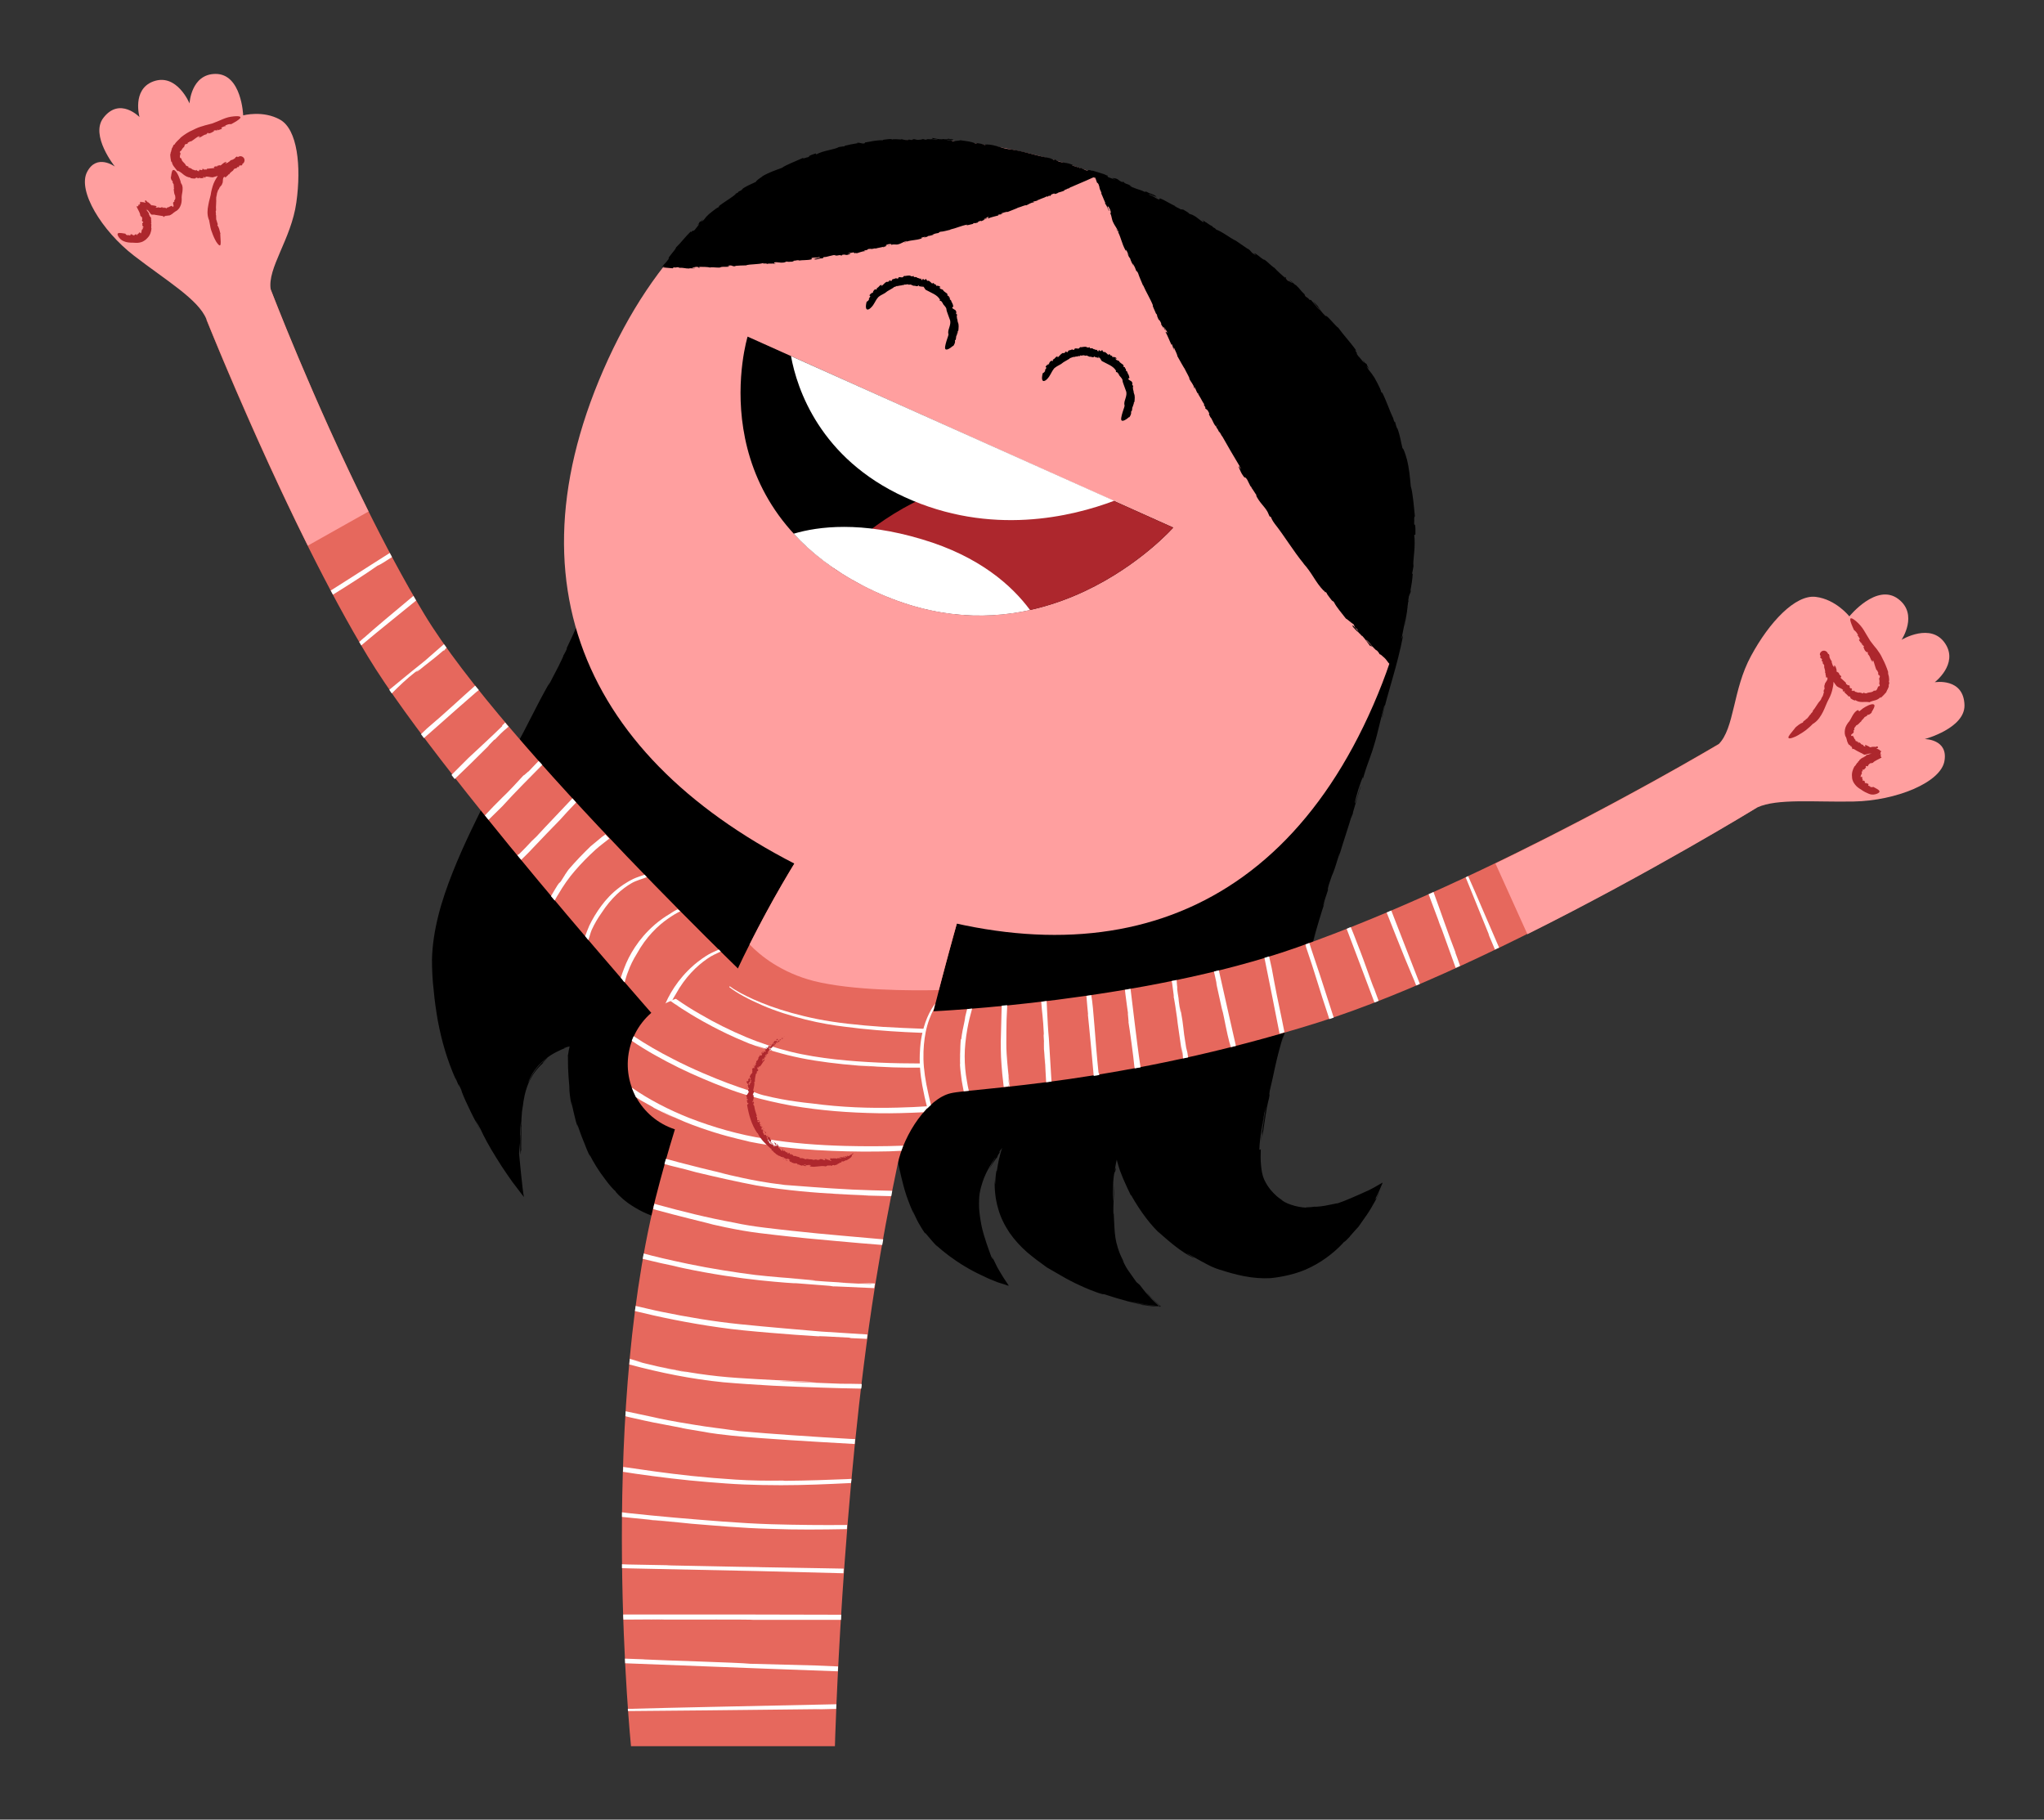 <svg version="1.1" id="Layer_1" xmlns="http://www.w3.org/2000/svg" xmlns:xlink="http://www.w3.org/1999/xlink" x="0px" y="0px"
	 viewBox="0 0 838 746" enable-background="new 0 0 838 746" xml:space="preserve">
<rect x="0" y="0" width="838" height="746" fill="#333333" stroke="none"/>
<g>
	<path d="M177.1,392.9c0,0.4,0,0.7,0,0.8c0.1-6.1,1.1-12.3,2.6-18.3c1.5-6,3.6-12,5.9-17.8c4.6-11.6,10.2-22.7,15.6-33.5
		c3.1-6.1,3.7-6.6,5.8-10.2l0.5-1.4l3.7-6.1c5-8.7,7.9-15.6,14.2-26.7l-0.6,1.5c1-2,2.7-5.2,4.1-7.9c1.3-2.6,2.3-4.7,2-4.4
		c0.2-0.4,0.8-1.3,1.5-2.9l-0.1-0.2c1.6-3.4,3.2-6.8,4.7-10.2c1.5-4.1,1.2-3.8,1.2-4c0-0.1,0-0.3,0.2-1.2c0.3-0.9,0.8-2.6,1.7-5.6
		c0.7-2.2,1.5-5.5,1.9-8c0.5-2.5,0.6-4.2,0.6-3.3c-0.1,1.9-0.5,4.8-0.4,5c0.3-1.4,0.5-2.8,0.6-4.3c0,0,0.1-0.1,0.1-0.1
		c0,0,0-0.1,0-0.1c0,0,0,0-0.1,0l0,0.2c-0.1,0.1-0.1,0.2-0.2,0.2l0.1-0.4c-0.2,0-0.2-0.1,0-0.1l0.1-0.5l0,0.5c0,0,0,0,0.1,0
		c0-0.2,0-0.3,0-0.5c0,0,0.1,0,0.3,0c0.1-0.2,0.2-0.3,0.3-0.1c0,0,0,0,0,0.1c3.5-0.5,22.7-2.9,50.2-5.9l-0.5,0l1.5-0.1
		c2.2-0.2,4.4-0.5,6.6-0.7c-0.2,0-0.8,0-2.1,0.1c4.8-0.7,4.2-0.3,8.3-0.9c0.4-0.1,0.2-0.1-0.2,0l4.7-0.4c-0.9,0,0.7-0.3-2.1,0
		c8.4-1.1,13.5-1,16.7-1.6l-0.7,0c8.7-0.7,5-0.3,6.3-0.2c1.8-0.2,3.6-0.3,5.5-0.5l4-0.8l1.2,0.2c1.2-0.1,3.6-0.3,3.1-0.4
		c4.5-0.2-0.8,0.2,1.9,0.1c5.8-0.8,16-1.2,17.2-1.7c2.1,0.1-5.5,0.6,0.7,0.3c1.7-0.6,7.1-0.5,12.4-1.1c-1.6-0.1-6.6,0.4-1.4-0.2
		c3.2,0.2,10.3-0.8,14.8-1c0.2,0.3,9.7-0.5,17.2-0.8c-0.5-0.1,14.1-0.9,21.1-1.3l-0.2,0c1.4,0.3,8.6-0.1,13.8-0.1
		c-0.2-0.2-1.2-0.3-4-0.2l4.9-0.2c1.2,0.1,2.7,0.1,5.9,0l-1.2-0.2c6.6-0.1,13.2,0,21.7-0.2c0.3,0.2-2.9,0.4-2.2,0.6
		c1.5,0,3.1,0,4.6,0c-0.2-0.1-0.6-0.2-1.9-0.2c0.8,0,2.7,0.1,4.3,0.1l-3.6-0.2c3.8-0.1,2,0.2,5.1,0.2c-0.1-0.2,2.3-0.1,1.8-0.3
		c-0.8,0-2.7,0.1-3.9,0c3.5,0,7.7-0.1,9.1-0.2c-0.3,0.1,0,0.2,2.5,0.3c6.6,0.1,2.3-0.2,6.1-0.2c1.6,0.2,5.8,0.2,5.9,0.5
		c1.9,0.1,2.3,0,3-0.1l8.7,0.6c3.1,0.2,5.2,0.4,3.3,0.4l-0.9,0l0.6,0c11.1,1,23.1,1.9,33.9,4.3v-0.1c3.2,0.7,6.8,1.6,10.1,2.7
		c3.3,1.1,6.3,2.3,8.3,3.4c1.8,0.8,4.1,2.1,3.5,1.6c2.1,1.4,3.2,2.4,4.4,3.6c0.6,0.6,1.2,1.3,1.9,2.3c0.7,1,1.4,2.2,1.9,4.1
		c-0.3-1.3-0.5-1.8-0.6-2c-0.1-0.2,0,0,0.1,0.1c0,0.1,0.1,0.1-0.1-0.3c-0.1-0.2-0.3-0.6-0.7-1.2c1.3,2.1,1.7,3.9,1.8,5.6
		c0.1,1.1,0,2.2-0.2,3.4c-0.2,1.2-0.4,2.6-0.7,4.4c0.3-1.2,0.2,0.1-0.1,2c-0.3,1.9-0.7,4.5-1.1,6c0.2-1.5,0.5-3,0.7-4.6
		c-0.6,3.5-1.2,6.5-1.8,9.5l0.7-1.6c-2.5,13.2-6.4,23.4-8.5,33.3c-1.2,3.4,1.9-7,0.7-4.1c-1.6,5.9-3,12.2-3.6,14.1
		c-2.3,8.1-2.7,7.4-5.2,15.9c0.2-1.1,0.3-2.2-1.8,4.1c-1.8,5.9-1.8,7.4-0.6,3.7c0.5-1.4,0.6-2.1,0.6-2.1c0.6-1.9,1.5-4.4,0.8-2
		l-0.3,0.7c-0.8,3-3.4,11-2.6,9.2c-1.3,3.8-0.9,2.4-0.2-0.1c-2,6.8-3.5,10.9-5.7,18.3c0.3-1.3,0.6-2.4,0.2-1.2
		c-3.5,11.4-1.8,4.9-4.3,12.6c-1.2,4.4,0.9-1.4-1.7,6.3c-1.4,4.8,0,1.1,0.6-0.8c-2.4,7-4.1,13.3-5.3,17.3l1.3-3.7
		c-0.7,2.2-1.3,4-1.9,5.9l0.5-2.2c-0.6,2.2-1.2,4.1-1.1,4c-0.8,2.2,0.2-1.8-1.4,2.6c-0.8,3-2.8,8.9-2.9,10c2.4-8.3,0.4-0.7,1.8-4.9
		c-0.3,1.1-0.7,2.3-1.1,3.7c-0.1,0.3,0.2-0.3,0.3-0.9c-2.4,8.9-1.5,4-4.2,13.1c0.5-1.1-0.3,2.2-0.8,3.7c1.1-3.7,0.2-1.8-0.8,1.5
		c-1.5,5.9-1.9,6.4-2.7,9.5l0.9-3.5c-0.5,1.2-1.3,4.1-2.4,8.2c0,0.4,1.1-3.7,0.7-2.2c-1.5,4.5-2.4,10.4-4,16.8c-0.5,3,0.2,0.4-0.3,3
		c-0.9,3.6-1.2,5.6-1.5,7.6l-1.2,7.9c0-1.1,0.1-1.8,0-1.5c-0.1,0.3-0.3,1.5-0.7,4.2c0.4-4.2,1.2-8.4,2-12.6c-0.6,2.7-1.2,5.3-1.6,8
		c0.5-3.8,1.4-8,1.8-10.3c-0.9,3.8-0.8,3.4-0.6,1.6c-0.6,5.2-2,10.3-2.2,16.4l0.6-0.2c-0.1,2.3-0.1,4.4,0.1,6.5
		c0.2,2.1,0.5,4.1,1.3,5.9c0.9,1.9,2.1,3.8,3.8,5.5c1.6,1.7,3.7,3.3,6.4,4.3c-1.1-0.4-2.2-1-3.3-1.6c0.6,0.5,2.1,1.5,4.1,2.1
		c1.9,0.7,4.3,1.1,6.1,1.2c-0.3-0.2,2-0.1,3.6-0.4c-0.1,0.1,2,0,4.3-0.4c2.3-0.4,4.6-1,5.2-1c1.7-0.6,3.3-1.2,4.9-1.9
		c2.9-1.2,5-2.2,6.8-3l0.7-0.3l0.8-0.4c0.6-0.3,1.2-0.6,1.7-0.9c1.1-0.6,2.2-1.3,3.3-1.9c0.3-0.1-0.2,0.8-0.4,1.3l-0.8,1.9
		c-0.3,0.7-0.6,1.4-1,2.1l-1,2c0.7-1.2,0.6-0.8,0.7-0.9c0,0,0.1,0,0.1-0.1c0.1-0.1,0.1-0.2,0.3-0.6c0.4-0.7,1.1-2,1.9-4
		c-0.4,1-0.9,2-1.3,3l-0.7,1.4l-0.4,0.8c-0.5,1-0.9,1.6-0.9,1.6c-0.4,0.8-1.5,2.7-2.8,4.6c-1.3,1.9-2.7,3.8-3.5,5
		c-0.9,1-1.2,1.2-3.5,3.9c-0.1,0.2-0.1,0.2,0,0.1c-0.2,0.2-1,1-1.6,1.6c-0.7,0.7-1.2,1.1-0.2-0.1c-3.1,3.7-8.3,8.1-14.2,11
		c-2.9,1.5-6,2.5-8.9,3.2c-2.9,0.7-5.5,1.1-7.6,1.3c-3.4,0.2-7.2-0.1-10.8-0.8c-3.6-0.7-7.1-1.7-10-2.7c0.3,0.1,0.1,0.1,0.7,0.3
		c-3.7-1.2-4.8-1.9-6-2.5c-1.3-0.7-2.7-1.4-6.9-3.8c-2.2-1.2-1.1-0.4,0.2,0.3c1.3,0.8,2.8,1.6,1.5,0.9c-0.7-0.1-3.3-1.5-6.2-3.6
		c-2.9-2.1-6.1-4.9-8.5-7.1l1.1,1.1c-3.8-3.3-8.3-9.1-12.3-16.2c0,0,0.1,0.4-0.1,0.1c-0.8-1.7-1.9-3.9-3-6.5c-0.3-0.6-0.5-1.3-0.8-2
		l-0.4-1l-0.3-0.8c-0.3-1-0.7-2.1-1-3.3l-0.2-0.8c0-0.3-0.1,0-0.1,0.1l-0.1,0.4l-0.3,1.5c-0.2,1-0.3,2-0.5,3l0.4-1.7
		c0.1-0.2,0.1-0.1,0.1,0.6c-0.2,1-0.2,0.8-0.3,0.9c0,0-0.1,0.1-0.1,0.2c0,0,0,0.1-0.1,0.2l-0.1,0.4c-0.1,0.6-0.3,1.6-0.4,3.3
		c-0.1,2.3-0.2,7.3,0,7.9c0.1-2.2,0.2-4.3,0.4-6.5c0,3.3-0.5,8.4-0.3,11.9l0.1-0.4c0.1,2.5,0.2,4.4,0.3,5.9c0.1,1.6,0.2,2.8,0.4,4.1
		c0.2,1.3,0.5,2.6,1,4.2c0.5,1.6,1.2,3.5,2.5,5.8l-0.6-0.9c1.2,2.7,1.9,3.7,2.6,4.7c0.7,1,1.4,2,3.1,4.4l1.4,1.2
		c0.6,0.8,1.5,2,2.6,3.3l0.9,1l0.6,0.6l0.6,0.7c0.9,0.9,1.9,1.9,2.9,2.8c0.2,0.3-0.7,0.1-1.2,0.1l-1.7-0.2c-0.6-0.1-1.1-0.1-1.7-0.2
		l-1.6-0.3c-1.8-0.3-3.5-0.7-5.1-1.1c1.2,0.4,2.8,0.8,4.7,1.1l0.7,0.1l0.9,0.2c0.6,0.1,1.3,0.2,2,0.3c0.7,0.1,1.3,0.1,2,0.2l1,0.1
		l0.3,0c0.1,0,0.2,0,0.2,0c0,0,0.1-0.1,0.1-0.1c-1.3-1.2-2.6-2.4-3.7-3.6l-0.8-0.8l-0.5-0.6l-0.9-1.1l0.9,1l1.2,1.3
		c0.6,0.6,1.2,1.3,1.9,1.9l2.3,2.1c-0.1,0.2-1,0-1.6,0l-1.9-0.1c-0.6-0.1-1.3-0.1-1.9-0.2l-0.9-0.1l-0.8-0.1
		c-1.5-0.3-2.8-0.5-3.3-0.7c0.8,0.2,1.6,0.4,2.5,0.5l0.7,0.1l0.8,0.1c0.6,0.1,1.2,0.2,1.7,0.2l-1.3-0.2l-1.2-0.2l-2-0.4
		c-1.3-0.3-2.8-0.6-4.3-1c-3-0.8-6.4-1.8-10-3c0.5,0.5-4.3-1-9.6-3.5c-2.7-1.2-5.5-2.7-7.9-4.1c-2.4-1.4-4.5-2.6-5.7-3.3
		c-2.8-2-5.5-4-8.2-6.3c-2.6-2.3-5-4.9-7.1-7.9c-2-3-3.7-6.3-4.7-10c-1.1-3.7-1.5-7.6-1.4-11.7c0.2,2.9,0.2,1.7,0.3-0.1
		c0.1-1.8,0.4-4.1,0.6-3.6c0.3-1.9,0.5-3.1,0.7-4l0.2-0.9c0-0.2,0-0.2,0.1-0.3l-0.1,0.6l0.1-0.6h0c0.2-1.1,0.5-2.1,0.7-2.8
		c0.1-0.5,0.3-0.8,0.4-1.2l0.1-0.1l0-0.1c0,0,0,0.1-0.1,0.1l-0.3,0.4l-0.6,0.8c-0.5,0.8-0.3,0.6-0.1,0.4c0.1-0.1,0.2-0.2,0.3-0.3
		l-0.3,0.6l0.1-0.2l-0.1,0.2l-0.2,0.3c-0.1,0.2-0.3,0.3-0.3,0.5c-0.2,0.3-0.3,0.4-0.3,0.6c-0.1,0.3-0.3,0.6-0.4,0.9
		c0-0.2,0-0.3-0.2,0c-0.8,1.1-2,2.9-3.1,4.8c0.5-0.9,1-1.9,1.5-2.8l0.8-1.4l0.4-0.7l0.1-0.2l0-0.1l0.1-0.1l-0.1,0.1l-0.2,0.3
		l-0.5,0.8c-0.3,0.5-0.7,1-0.9,1.4c-0.6,0.9-1,1.7-1.4,2.4c-0.8,1.4-1.2,2.5-1.7,3.6c-0.4,1.1-0.8,2.2-1.2,3.7
		c-0.4,1.5-0.8,3.3-0.9,6.1c0.1-1.1,0.2-2.3,0.4-3.4c-0.2,1.3-0.4,3.4-0.3,5.6c0.1,2.3,0.5,4.9,1,7.5c1.1,5.1,3.1,10.1,4,12.7
		c0.5,0.9,1.2,2.1,0.2-0.3c0.7,1.5,1.5,3.1,2.3,4.7l0.7,1.2c0.3,0.6,0.8,1.3,1.2,2c0.8,1.4,1.9,2.9,2.8,4.3c-0.2-0.1-0.3,0-0.6-0.1
		l-0.8-0.3l-1.6-0.5c-1.1-0.3-2.2-0.7-3.3-1.2c-1.3-0.5-1.7-0.7-2.4-1c-0.7-0.3-1.3-0.6-1.9-0.9c-2.6-1.2-5.1-2.5-7.4-3.9
		c-4.7-2.8-8.7-5.9-11.8-8.7l0.7,0.8c-1.9-1.9-3.1-3.4-5.3-6c0.1,0.2,0.5,0.9-0.2,0c-0.4-0.6-1.4-2.1-2.4-3.9
		c-1-1.8-1.9-3.9-2.6-5.5c0.3,0.9,0.7,1.9,1.1,2.8c-1.5-3.1-2.6-6-3.5-8.6c-0.9-2.7-1.5-5.1-2.1-7.6c-1.2-4.9-2-9.5-3-15.1
		c-0.2,0.1-0.8-2.5-1.4-5.8c-0.3-1.6-0.6-3.5-0.8-5.2l-0.2-1.2l-0.1-0.3l-0.1-0.4l0,0l0,0.1l0,0c-0.2,0.2-3.1,3.9-4.6,6.2
		c-1.9,2.8-3.6,5.7-4.9,8.6c-1.3,2.9-2.3,5.9-2.5,9.1c-0.1,0.8-0.1,1.6,0,2.4l0.1,2.6l0.3,5.3c0.3,2.4,0.7,5.8,1,9.7l1.5,15.3
		c-1.3-0.9-2.7-1.8-4-2.8l-2.8-2c-1.6-1.2-3.2-2.4-4.7-3.6c-3.1-2.4-6-4.9-8.6-7.1c1.7,1.4-0.1-0.5-2-2.3c-1.3-1.1-3-2.9-4.3-4.2
		c-1.3-1.4-2.2-2.4-2.2-2.1l0.9,0.9c-2.1-1.6-6.9-7-9.7-12l0-1.1c-0.8-1.3-1.4-2.7-2.2-4.1c-0.8-1.4-1.6-2.9-2.6-4.4
		c-1.8-3-3.9-6-6-8.9c-2.1-2.9-4.4-5.7-6.5-8.2c-1.1-1.3-2.1-2.4-3.1-3.6l-1.5-1.6l-0.4-0.4l-0.3-0.3c-0.1,0.2-0.3,0.4-0.4,0.5
		l-0.7,1.1c-0.5,0.8-0.9,1.5-1.2,2.1c-2,2.8-4.2,6.5-5.8,9.5l0.3,0c-1,2.1-1.9,4-2.5,5.9c-0.6,1.8-1.1,3.6-1.3,5.4
		c-0.1,0.9-0.2,1.8-0.1,2.8c0.1,0.9,0.2,1.9,0.5,2.9c0.6,2.1,1.6,4.3,3.1,6.7c-0.4-0.7-0.7-1.4-1-2.1c1.6,2.8,2.7,4.6,3.8,6.3
		c1.1,1.7,2.2,3.3,4.4,5.6l1.6,1l0.7,0.6l1,0.9c0.8,0.7,1.6,1.4,2.4,2.1c-0.1,0.1-0.4,0.2-0.6,0.3l-0.7,0.3
		c-0.5,0.2-0.9,0.4-1.4,0.5c-0.5,0.2-1,0.3-1.5,0.5l-1,0.3c-1.3,0.4-2.6,0.7-3.9,0.9c-2.6,0.5-5.3,0.8-8,0.8
		c-5.4,0.1-10.8-0.8-15.7-2.9c0.2,0.1,0.4,0.4,2.3,1c-1.4-0.4-3.3-1.1-5.4-2.1c-2.1-1-4.2-2.3-6.1-3.6c-3.4-2.5-5.6-5-5.2-4.9
		c-0.6-0.4-2.5-2.4-4.5-5.2c-2.4-3.1-4.8-7-6.2-9.9l0.3,1c-1.2-2.4-1.7-3.7-2.3-5.3c-0.6-1.5-1.4-3.3-2.6-6.9
		c-0.6-1.7-0.7-1.4,0.1,0.8c-1.1-2.8-1.3-3.9-1.6-5.2c-0.3-1.3-0.7-2.7-1.4-6.2c0.1,0.9,0.2,1.8,0.4,2.7c-0.7-3-0.9-4.4-1-5.5
		c-0.1-1.1-0.2-1.8-0.2-3.5c-0.2-1.9-0.4-4.8-0.5-7.3c-0.1-2.5,0-4.7-0.1-5.2c0.1-0.3,0.2-0.8,0.3-1.6l0.1-0.6l0.1-0.4l0.2-1
		c0,0,0-0.1,0-0.1l-0.1,0l-0.3,0.1c-0.2,0-0.4,0.1-0.5,0.1c-0.2,0.1-0.4,0.1-0.6,0.2l-0.8,0.3c-0.4,0.3,0.9-0.2,1.1-0.2l-0.6,0.2
		l-0.8,0.3c-0.5,0.2-1.1,0.4-1.6,0.7c-1,0.5-1.9,0.9-2.7,1.4c-1.7,1-3.1,2.1-4.3,3.2c-2.4,2.2-4.2,4.6-5.5,7.8
		c0,0.2-0.1,0.6-0.3,1.1c1.4-3.7,3.6-6.5,5.4-8.3c1.4-1.5,2.5-2.2,2.7-2.4c0,0.1-1.1,1.1-1.8,1.8c-0.3,0.4-0.5,0.6-0.4,0.6
		c0.1,0,0.5-0.4,1.5-1.1c-2,1.5-4.4,3.9-6.1,7c-1.8,3.1-2.7,6.7-3.2,9.8c0,0.3-0.1,0.6-0.1,0.8l0.1-0.6l-0.6,3.9
		c-0.2,2-0.2,3.3-0.3,5.2c0.1,0.4,0,2.2,0,4.4c0,2.2-0.1,4.6,0,6.3c-0.3-0.3-0.1,3.9-0.4,0.1c0,0.1,0-1,0-2.9c0-0.5,0-1.1,0-1.4
		l0,0.2c0-2.1,0.1-4.9,0.3-8c-0.3,2.5-0.5,5.2-0.4,8.8c-0.2,1.7-0.3,3.5-0.4,4.5l0.8,8.2l0.3,2.7c0.1,1,0.2,1.9,0.3,2.8
		c0.2,1.8,0.4,3.3,0.6,4.1l0,0c-0.1-0.1-0.1-0.1-0.2-0.2l-0.2-0.3l-0.5-0.6l-0.9-1.2c-0.6-0.8-1.2-1.6-1.9-2.5l-1-1.3l-0.9-1.3
		l-1.2-1.7c-1.6-2.3-3.1-4.6-4.5-6.9c-2.9-4.6-5.2-8.9-6.5-11.8c-1.3-2.5-1.7-2.8-2.2-3.7c0.7,1.5,1.7,3.2,2,4
		c-1.3-2.5-3.3-6.2-4.8-9.5c-1.6-3.3-2.8-6.2-2.9-6.9c-2.9-6.5,1.2,3.8-2.5-5.2l0.4,1.3c-3.9-8.8-6-16.5-7.5-24.4
		c-0.7-4-1.3-8.1-1.7-12.5C177.3,401.8,177.1,397.6,177.1,392.9z M309.5,225.7c-0.3,0-0.5,0.1-0.6,0.1c0.9-0.1,1.8-0.2,2.7-0.3
		C310.9,225.6,310.3,225.7,309.5,225.7z M213.4,465.3l0,0.3c0.1-0.2,0.1-0.4,0.1-0.8c0.1-2.1,0.1-2.9,0-3.2
		C213.5,462.6,213.4,463.8,213.4,465.3z"/>
	<path fill="#E6685D" d="M315.7,409.8c0,0-109-103.6-141.8-158.1c-32.8-54.5-62.9-133-62.9-133L84.6,131c0,0,33.7,84.6,66.3,138.3
		c31.8,52.5,139.3,172.2,139.3,172.2L315.7,409.8z"/>
	<path fill="#FF9F9F" d="M111,118.7c-1.5-8.8,8.4-20.6,10.5-35.7c2.1-15,0.4-29.9-6.6-33.9c-7-4-15.2-1.8-15.2-1.8
		s-0.6-17.1-11.4-17c-10,0.1-10.6,12.1-10.6,12.1s-5.2-12.6-14.9-9c-8.8,3.3-5.6,14.6-5.6,14.6s-8.1-8.4-14.8,0.3
		c-5.6,7.2,4.7,20,4.7,20s-7.4-5.5-11.4,2.2c-4,7.7,6,24.1,19.2,34.3c13.2,10.2,26.4,17.9,29.7,26c0,0,18.7,46.8,41.6,92.9l24.9-14
		C128.4,164.2,111,118.7,111,118.7z"/>
	<g>
		<g>
			<path fill="#FFFFFF" d="M265.2,359.6c-0.2-0.2-0.7-0.7-0.9-1c-1.1,0.4-3.6,1.2-4.6,1.7c-3.3,1.6-5.7,3.5-5.7,3.5
				c-3.1,2.3-5.5,4.9-7.5,7.6c-2,2.7-3.6,5.4-4.9,8.1c-0.6,1.3-1.2,3-1.7,4.3c0.4,0.5,0.9,1.1,1.3,1.6c0.5-1.3,0.9-3.1,1.4-4.2
				c1.2-2.6,2.5-4.8,4-6.9c4-6.2,8.5-10,12.3-12.2C260.7,361,263.8,360.2,265.2,359.6z"/>
			<path fill="#FFFFFF" d="M170.3,275.5c2.4-2.1-2,2,1.6-1.1c0.2,0-1.7,1.5-0.6,0.8c3.6-3,6.1-4.7,10.5-8.5l0.3,0
				c0.3-0.3,0.6-0.9,1-1.1c-0.3-0.5-0.7-1-1.1-1.5c-2.5,2.1-5.1,4.5-7.8,6.8c-3.4,2.7-7.7,6.2-12.3,10l-2.3,1.9c0.3,0.5,0.7,1,1,1.5
				C163.7,281.2,166.8,278.2,170.3,275.5z"/>
			<path fill="#FFFFFF" d="M179.6,297.5c5.3-4.7,10.6-9.4,15.7-13.8l1-0.8c-0.5-0.6-1-1.2-1.5-1.8c-5.8,5.1-12.1,11.1-19.8,17.6
				c-0.6,0.6-1.5,1.4-2.4,2.3c0.4,0.5,0.8,1.1,1.2,1.6L179.6,297.5z"/>
			<path fill="#FFFFFF" d="M160.7,228.4c-0.3-0.6-0.6-1.1-0.9-1.7l-7.4,4.7l-10.5,6.7l-6.3,4c0.3,0.6,0.6,1.1,0.9,1.7
				c7.4-4.6,12.7-8,18.3-11.9C155.6,231.7,158.2,230,160.7,228.4z"/>
			<path fill="#FFFFFF" d="M160.5,254.4l10.1-8.2c-0.4-0.6-0.7-1.3-1.1-1.9c-7.8,6.5-16.2,13.5-20.5,17.4l0.4-0.4
				c-0.8,0.7-1.5,1.3-2.1,1.9c0.3,0.5,0.6,1,0.8,1.4C152.1,261.2,156.3,257.8,160.5,254.4z"/>
			<path fill="#FFFFFF" d="M218.1,348.1l-0.8,0.8c6.1-6.4,7.8-8.2,12.4-12.9c2-2.2,3.3-3.7,6.5-7c-0.4-0.5-1.1-1.2-1.5-1.7
				c-3.9,4.2-10.8,11.3-14.8,15.7l-1.9,1.8c-1.5,1.7-3.4,3.6-5,5.2l0.1-0.1c-0.3,0.4-0.7,0.4-1,0.7c0.4,0.5,1.1,1.4,1.6,1.9
				C216.1,350.2,216.6,349.6,218.1,348.1z"/>
			<path fill="#FFFFFF" d="M202.6,303.3l0.3-0.1c4.1-4.3,4-3.8,5.6-5.3c-0.5-0.6-1-1.1-1.4-1.7c-0.2,0.2-1,1.1-1.3,1.3l0.2,0.1
				c-5.3,5.2-8.6,8.1-13.9,13.1l-7,7c0.4,0.6,0.9,1.1,1.3,1.7c4.1-3.9,9.4-9.1,13.9-13.6C199.8,306.2,201.2,304.7,202.6,303.3z"/>
			<path fill="#FFFFFF" d="M242.1,347c-3,2.9-6,6-9,9.5c-0.4,0.5-0.7,1-1.1,1.6l-0.3,0.4c0.1,0-1.1,1.7-1.8,2.9
				c-0.8,1-0.3-0.3-2.6,3.6c-0.4,0.7-0.9,1.5-1.4,2.4c0.5,0.6,1,1.2,1.5,1.8c0.5-0.8,0.9-1.7,1.4-2.4c2.2-3.8,4.4-6.9,6.9-9.8
				c2.5-2.9,5.2-5.7,8.5-8.7c1.4-1.3,4-3.2,5.6-4.5c-0.5-0.5-1.1-1.1-1.6-1.7c-0.1,0.1-1.3,0.9-1.4,1"/>
			<path fill="#FFFFFF" d="M206,330.5l-0.1,0.1c5.9-6.5,11.3-11.8,16.4-17c-0.5-0.6-0.9-1.1-1.5-1.6c-1.5,1.6-3.8,3.9-4.4,4.6
				c1.3-1.5-2.5,2.3-1.6,1.1c-1.7,1.9-6.8,7.4-9,9.4l0.4-0.4c-2.8,2.8-5.1,5.1-7.4,7.6c0.5,0.6,1,1.2,1.5,1.8
				C202,334.5,203.6,332.8,206,330.5z"/>
		</g>
		<path fill="#FFFFFF" d="M278.9,373.6c-0.3-0.2-0.7-0.6-1.1-0.8c-1.3,0.6-2.3,1.3-3.4,2c-3.7,2.2-6.2,4.5-6.2,4.5
			c-3.3,2.9-5.8,5.9-7.8,8.9c-2,3-3.5,6-4.6,9c-0.5,1.4-0.9,2.3-1.3,3.7c0.6,0.4,1,1.5,1.6,1.8c0.4-1.4,0.8-2.9,1.3-4.1
			c1-2.8,2.2-5.2,3.7-7.6c3.8-6.9,8.6-11.5,12.8-14.4C275.9,375.2,277.3,374.4,278.9,373.6z"/>
		<path fill="#FFFFFF" d="M295.5,390.1c-0.3-0.2-0.5-0.6-0.8-0.8c-1.3,0.6-3,1.3-4.2,2c-3.7,2.2-6.2,4.5-6.2,4.5
			c-3.3,2.9-5.8,5.9-7.8,8.9c-2,3-3.5,6-4.6,9c-0.5,1.4-1,2.7-1.4,4.1c0.6,0.4,1.2,0.8,1.7,1.2c0.4-1.4,0.8-2.7,1.2-3.9
			c1-2.8,2.2-5.2,3.7-7.6c3.8-6.9,8.6-11.5,12.8-14.4C291.8,391.7,293.9,390.9,295.5,390.1z"/>
	</g>
	<path fill="#E6685D" d="M704.5,305.1c0,0-91.8,54.8-173,83.4c-63.1,22.2-148.8,26.1-148.8,26.1c9.3-36.6,17.1-61.7,17.1-61.7
		l-57.7-23.3c0,0-23.3,29.7-45.8,81c-1.2-0.5-2.4-0.9-3.7-1.3c-15-4-30.3,5-34.3,19.9c-3.8,14.4,4.3,29.2,18.4,33.8
		c-2.8,9.1-5.5,18.6-8,28.5c-23.2,94.2-10,224.4-10,224.4h83.6c0,0,2.7-102.7,16.5-189c2.7-16.7,5.8-33.4,9.2-49.5
		c2.6-12.8,12.6-27.1,21.8-29.2c9.3-2.2,69.7-3.6,150.6-29c74-23.3,180.1-88.3,180.1-88.3L704.5,305.1z"/>
	<path fill="#FF9F9F" d="M247.4,151.6c-41.8,95.9,0,169,95.9,210.8c95.9,41.8,177.9,22.6,219.7-73.3c41.8-95.9,0-169-95.9-210.8
		C371.3,36.5,289.2,55.7,247.4,151.6z"/>
	<g>
		<path d="M359.3,118l0.2,0C359.4,118,359.4,117.9,359.3,118z"/>
		<path d="M392.3,130.9C392.4,130.9,392.4,130.9,392.3,130.9C392.4,130.9,392.4,130.9,392.3,130.9z"/>
		<polygon points="366.2,118 366.2,118 366.2,118.1 		"/>
		<path d="M360.1,121.8c0.7-0.6,1.3-0.9,1.9-1.2c0.6-0.3,1.1-0.6,1.8-1.2c0.8-0.4,1.6-1,2.4-1.4c0.3-0.5,1.1-0.4,1.5-0.8l0.2,0.2
			c0.1-0.2,0.3-0.3,0.5-0.2l0,0.1c0.2-0.2,0.5-0.2,0.6-0.3v0.1l0.3-0.1l0,0.1c0.4-0.2,0.9-0.3,1.3-0.2l0-0.3c0.9,0.3,1.2-0.3,2,0.1
			l0,0.1c0.5-0.3,0.9-0.1,1.3,0.1c0.4,0.2,0.8,0.4,1.4,0.2c-0.1,0.1,0,0.1,0,0.2c0.5,0,1,0.2,1.2-0.3c0.4,0.1,0.2,0.2,0.2,0.5
			c0.1-0.2,0.4-0.2,0.7-0.1l-0.2,0c0.3,0.1,0.5,0.1,0.8,0.2l0-0.5c0.4,0.3-0.1,0.5,0.3,0.6l0.1-0.3c0.5,0.3,0.7,1,1.1,1.4
			c1.1,0.6,2.2,1.1,3.3,1.7c1.1,0.6,2.1,1.4,2.6,2.4l-0.1,0.3c-0.3,0.3,0.8,0,0.6,0.4l0.3,0.1c0,0.1,0,0.3-0.1,0.2
			c0.1,0.2,0.2,0.2,0.4,0.2l0,0.3c0.4,0.8,1.2,1.2,1.5,2.2c0,0.6,0.3,1.4,0.6,2.2c0.3,0.8,0.6,1.6,0.8,2.2c0.4,0.9,0.2,1.9-0.1,2.9
			c-0.3,1-0.7,1.9-0.5,2.9c-0.1,0,0,0.2,0.1,0.2c-0.1,0.6-0.3,1.1-0.5,1.7c0,0-0.7,2-0.9,3.3c-0.1,0.7-0.1,1.2,0.4,1.3
			c0.4,0.1,1.3-0.2,2.8-1.5l0.1,0.1c0.6-0.9,0.9-1.6,0.7-2.4c0.5,0,0.3-0.8,0.5-1l0,0c-0.2-0.7,0.6-1.3,0.4-2c0,0,0.2,0.1,0.2,0.2
			c0-0.5,0-1.1,0.3-1.1c0.1-1.1,0.3-2.7-0.2-3.4l0.1,0c-0.3-0.4-0.1-0.5-0.3-1c0,0,0.1-0.1,0.1-0.1c-0.4-0.4-0.2-1.3-0.4-1.6
			l0.2-0.1c-0.1-0.3-0.1-0.6-0.2-0.9l0,0.3c-0.6,0,0.2-0.7-0.3-1.3c-0.1-0.6-1.5-0.8-1.5-1.4c-0.4-0.2,0.5,0.1,0.1-0.3
			c0.3-0.1,0.2,0.1,0.4-0.1c-0.3-0.3,0-0.8-0.5-1.2l0.2-0.1c-0.7-0.4-0.4-1.3-1-1.5c-0.6-0.5,0.3-0.8-0.6-1.1l0-0.4
			c-0.2-0.3-0.4,0.1-0.6-0.3c0.2-0.1-0.2-0.4,0.1-0.4c-0.4-0.8-1.5-0.9-2-2c-0.4,0.1-0.7-0.4-1-0.3c0.1-0.2-0.9-0.7-0.2-0.6
			c0.1,0,0.1,0.1,0.1,0.1l0.2-0.1c-0.3-0.7-1.1-0.5-1.5-0.8c0.1,0.2,0.3,0.3,0.1,0.3l-0.5-0.3l0.2-0.1l-0.7-0.5l0,0.3
			c-0.3-0.3-0.2-0.7-0.8-0.7c-0.3,0.1,0.2,0.5-0.2,0.3c-0.4-0.4-1-1-1.6-1.3c0,0.3-0.2,0.2-0.4,0.2l0.1-0.2c-0.8,0-0.1-0.6-0.8-0.6
			l0.1-0.1l-0.4,0.4c-0.8,0.2-0.2-0.6-1.1-0.2c0.3,0.1,0,0.5-0.3,0.3l0.2-0.2c-0.2,0-0.3,0.1-0.4,0c0.1-0.1,0.2-0.3-0.1-0.3l0.3-0.2
			c-0.2,0.1-0.4,0.1-0.7,0.2c-0.3-0.4-1.1-0.2-1.2-0.6c0,0-0.9-0.3-1.2,0c0.2-0.2-0.3-0.3-0.1-0.6c-0.3,0.2-1,0.3-1.3,0l0.1,0
			c-1.1-0.4-1.9,0.2-2.8,0c0.1,0.3-0.5,0.2-0.3,0.5c-0.9,0.4-1.9-0.5-2.1,0.6c-0.4,0.1-0.6-0.1-0.8-0.1l0.1-0.1
			c-0.8,0.3-1,0.4-1.6,0.5c-0.3,0.2-0.1,0.7-0.7,0.7c0.1-0.2-0.1-0.1-0.3-0.1c0.1-0.1,0.1-0.2-0.2-0.2c0,0.1-0.1,0.1-0.1,0.2
			c0,0,0,0,0,0c-0.3,0.2-0.2,0.2-0.1,0.2c0,0,0,0.1,0.1,0.1c-0.4-0.1-0.9,0.4-1.1,0.1c-0.9,0.5-1.3,1.2-2,1.7
			c-0.2-0.1-0.1-0.3,0.1-0.5l-0.5,0.4c-0.1-0.2,0.2-0.3,0.3-0.4c-0.8,0.1-1,1.1-1.9,1.4l0,0.3l-0.1,0c0.1,0.1,0,0.3-0.1,0.4
			c-0.2-0.1-0.3-0.4-0.6-0.1c-0.4,0.1-0.6,0.7-0.9,1.1c0.2-0.1,0.2,0,0.2,0.1c-0.1,0.1-0.4,0.1-0.4,0.2l-0.2-0.2
			c0.2,0.1-0.2,0.6-0.1,0.7c-0.2-0.1,0.1-0.4,0-0.5c-0.6,0.6-0.3,0.3-0.8,0.9c-0.1,0.5,0.3,0.1,0.3,0.5c-0.2,0.3-0.3,0.7-0.7,0.9
			l0.3,0.1c-0.3,0.7-0.6,1-1.1,1.2c-0.7,2.8,0,3.3,0.5,3.2c0.5,0,1.2-0.7,1.2-0.7C358.6,124.7,358.6,123.5,360.1,121.8z"/>
	</g>
	<g>
		<path d="M431.5,147.2l0.2,0C431.7,147.1,431.6,147.1,431.5,147.2z"/>
		<path d="M464.6,160.1C464.6,160.1,464.6,160.1,464.6,160.1C464.6,160.1,464.6,160.1,464.6,160.1z"/>
		<polygon points="438.4,147.2 438.4,147.2 438.4,147.3 		"/>
		<path d="M432.3,150.9c0.8-0.6,1.3-0.9,1.9-1.2c0.6-0.3,1.1-0.6,1.8-1.2c0.8-0.4,1.6-1,2.4-1.4c0.3-0.5,1.1-0.4,1.5-0.8l0.2,0.2
			c0.1-0.2,0.3-0.3,0.5-0.2l0,0.1c0.2-0.2,0.5-0.2,0.6-0.3v0.1l0.3-0.1l0,0.1c0.4-0.2,0.9-0.3,1.3-0.2l0-0.3c0.9,0.3,1.2-0.3,2,0.1
			l0,0.1c0.5-0.3,0.9-0.1,1.3,0.1c0.4,0.2,0.8,0.4,1.4,0.2c-0.2,0.1,0,0.1,0,0.2c0.5,0,1,0.2,1.2-0.3c0.4,0.1,0.2,0.2,0.2,0.5
			c0.1-0.2,0.4-0.2,0.7-0.1l-0.2,0c0.3,0.1,0.5,0.1,0.8,0.2l0-0.5c0.4,0.3-0.1,0.5,0.3,0.6l0.1-0.3c0.5,0.3,0.7,1,1.1,1.5
			c1.1,0.6,2.2,1.1,3.3,1.7c1.1,0.6,2.1,1.4,2.6,2.4l-0.1,0.3c-0.3,0.3,0.8,0,0.6,0.4l0.3,0.1c0,0.1,0,0.3-0.1,0.2
			c0.1,0.2,0.2,0.2,0.4,0.2l0,0.3c0.4,0.8,1.2,1.2,1.5,2.2c0,0.6,0.3,1.4,0.6,2.2c0.3,0.8,0.6,1.6,0.8,2.2c0.4,0.9,0.2,1.9-0.1,2.9
			c-0.3,1-0.7,1.9-0.5,2.9c-0.1,0,0,0.2,0.1,0.2c-0.1,0.6-0.3,1.1-0.5,1.7c0,0-0.7,2-0.9,3.3c-0.1,0.7-0.1,1.2,0.4,1.3
			c0.4,0.1,1.3-0.2,2.8-1.5l0.1,0.1c0.6-0.9,0.9-1.6,0.7-2.4c0.5,0,0.3-0.8,0.5-1l0,0c-0.2-0.7,0.6-1.3,0.4-2c0,0,0.2,0.1,0.2,0.2
			c0-0.5,0-1.1,0.3-1.1c0.1-1.1,0.3-2.7-0.2-3.4l0.1,0c-0.3-0.4-0.1-0.5-0.3-1c0,0,0.1-0.1,0.1-0.1c-0.4-0.4-0.2-1.3-0.4-1.6
			l0.2-0.1c-0.1-0.3-0.1-0.6-0.2-0.9l0,0.3c-0.6,0,0.2-0.7-0.3-1.3c-0.1-0.6-1.5-0.8-1.5-1.4c-0.4-0.2,0.5,0.1,0.1-0.3
			c0.3-0.1,0.3,0.1,0.4-0.1c-0.3-0.3,0-0.8-0.5-1.2l0.2-0.1c-0.7-0.4-0.4-1.3-1-1.5c-0.6-0.5,0.3-0.8-0.6-1.1l0-0.4
			c-0.2-0.3-0.4,0.1-0.6-0.3c0.2-0.1-0.2-0.4,0.1-0.4c-0.4-0.8-1.5-0.9-2-2c-0.4,0.1-0.7-0.4-1-0.3c0.1-0.2-0.9-0.7-0.2-0.6
			c0.1,0,0.1,0.1,0.1,0.1l0.2-0.1c-0.3-0.7-1.1-0.5-1.5-0.8c0.1,0.2,0.3,0.3,0.1,0.3l-0.5-0.3l0.2-0.1l-0.7-0.5l0,0.3
			c-0.3-0.3-0.2-0.7-0.8-0.7c-0.3,0.1,0.2,0.5-0.2,0.3c-0.4-0.4-1-1-1.6-1.3c-0.1,0.3-0.2,0.2-0.4,0.2l0.1-0.2c-0.8,0,0-0.6-0.8-0.6
			l0.1-0.1l-0.4,0.4c-0.8,0.2-0.2-0.6-1.1-0.2c0.3,0.1,0,0.5-0.3,0.3l0.2-0.2c-0.2,0-0.3,0.1-0.4,0c0.1-0.1,0.2-0.3-0.1-0.3l0.3-0.2
			c-0.2,0.1-0.4,0.1-0.7,0.2c-0.3-0.4-1.1-0.2-1.2-0.6c0,0-0.9-0.3-1.2,0c0.2-0.2-0.3-0.3-0.1-0.6c-0.3,0.2-1,0.3-1.3,0l0.1,0
			c-1.1-0.4-1.9,0.2-2.8,0c0.1,0.3-0.5,0.2-0.3,0.5c-0.9,0.4-1.9-0.5-2.1,0.6c-0.4,0.1-0.6-0.1-0.8-0.1l0.1-0.1
			c-0.8,0.3-1,0.4-1.6,0.5c-0.3,0.2-0.1,0.7-0.7,0.7c0.1-0.2-0.1-0.1-0.3-0.1c0.1-0.1,0.1-0.2-0.2-0.2c0,0.1-0.1,0.1-0.1,0.2
			c0,0,0,0,0,0c-0.3,0.2-0.2,0.2-0.1,0.2c0,0,0,0.1,0.1,0.1c-0.4-0.1-0.9,0.4-1.1,0.1c-0.9,0.5-1.3,1.2-2,1.8
			c-0.2-0.1-0.1-0.3,0.1-0.5l-0.5,0.4c-0.1-0.2,0.2-0.3,0.3-0.4c-0.8,0.1-1,1.1-1.9,1.4l0,0.3l-0.1,0c0.1,0.1,0,0.3-0.1,0.4
			c-0.2-0.1-0.3-0.4-0.6-0.1c-0.4,0.1-0.6,0.7-0.9,1.1c0.2-0.1,0.2,0,0.2,0.1c-0.1,0.1-0.4,0.1-0.4,0.2l-0.2-0.2
			c0.2,0.1-0.2,0.6-0.1,0.7c-0.2-0.1,0.1-0.4,0-0.5c-0.6,0.6-0.3,0.3-0.8,0.9c-0.1,0.5,0.3,0.1,0.3,0.5c-0.2,0.3-0.3,0.7-0.7,0.9
			l0.3,0.1c-0.3,0.7-0.6,1-1.1,1.2c-0.7,2.8,0,3.3,0.5,3.2c0.5,0,1.2-0.7,1.2-0.7C430.8,153.9,430.8,152.7,432.3,150.9z"/>
	</g>
	<path d="M306.5,138L481,216.3c0,0-54.4,61.7-127.4,23.6C286.1,204.7,306.5,138,306.5,138z"/>
	<path fill="#AD272D" d="M481,216.3l-55.1-24.7c-8.7,1-18.1,2.7-28.1,5.5c-27.8,7.6-46.2,22.9-57.1,35.1c3.9,2.7,8.2,5.4,12.9,7.8
		C426.6,278,481,216.3,481,216.3z"/>
	<path fill="#FFFFFF" d="M370.9,203.8c35.3,16.2,68.7,8,85.9,1.5L324.3,146C326.7,159.3,336.1,187.9,370.9,203.8z"/>
	<path fill="#FFFFFF" d="M325.4,218.8c7,7.7,16.2,14.9,28.2,21.2c25.8,13.4,49.2,14.4,68.7,10.1c-7.4-10-20.7-22-44.3-29
		C353.1,213.6,335.5,215.8,325.4,218.8z"/>
	<g>
		<path fill="#AD272D" d="M85.2,54.6l-0.3,0C85,54.7,85,54.7,85.2,54.6z"/>
		<polygon fill="#AD272D" points="74.3,56.1 74.3,56.1 74.3,56 		"/>
		<path fill="#AD272D" d="M100.1,65c-0.4-0.8-1.4-1.2-2.2-0.8l0,0l-0.4,0.2l-0.1,0l-0.2-0.3c-0.1,0.1-0.3,0.2-0.4,0.3l0,0
			c-0.1-0.1-0.3,0.1-0.4,0.4c-0.5,0.4-1.1,0.8-1.9,0.9c-0.1,0.5-1,0.7-1.1,1c-0.1-0.1-1.5,0.7-0.8,0c0.1-0.1,0.2-0.1,0.2-0.1v-0.2
			c-1,0-1.4,0.9-2.3,1.2c0.3,0,0.6-0.2,0.4,0l-0.8,0.3l0.1-0.2c-0.4,0.1-0.8,0.2-1.2,0.3l0.2,0.2c-0.6,0.1-0.9-0.2-1.5,0.3
			c-0.2,0.3,0.6,0.1,0.1,0.4l-3,0.3c0.1,0.2-0.1,0.3-0.4,0.4l-0.1-0.2c-1,0.5-0.5-0.4-1.4-0.1l0.1-0.2L83,69.6
			c-0.9,0.5-0.5-0.4-1.5,0.2c0.4,0,0.2,0.5-0.3,0.4l0.1-0.2c-0.3,0-0.4,0.1-0.5,0.1c0.2-0.1,0.1-0.3-0.3-0.3l0.3-0.2
			c-0.2,0.1-0.5,0.2-0.7,0.3c-0.4-0.3-1.4-0.3-1.5-0.7c0,0-1-0.6-1.4-0.4c0.3-0.1-0.2-0.5,0.1-0.6c-0.4,0.1-1.2-0.3-1.3-0.7l0.1,0
			c-0.4-0.5-0.7-0.8-1.1-1.2c-0.3-0.3-0.6-0.8-0.6-1.3c-0.3,0.1-0.2-0.4-0.5-0.2c-0.3-0.5-0.1-1.1,0-1.4c0.1-0.4,0.2-0.7-0.2-1
			c0.1-0.5,0.5-0.5,0.6-0.7l0,0.1c0.4-0.8,0.6-1.1,1.2-1.6c0.2-0.3,0-0.8,0.7-1.2c-0.1,0.3,0.1,0.1,0.4-0.1
			c-0.1,0.1-0.1,0.2,0.2,0.1c0-0.1,0.1-0.2,0.1-0.2c0,0,0,0,0,0c0.4-0.3,0.3-0.3,0.1-0.2c0,0,0-0.1-0.1-0.1c0.6-0.1,1.2-0.8,1.4-0.5
			c1.3-0.8,2.1-1.6,3.3-2.2c0.2,0.1,0,0.4-0.3,0.6l0.8-0.4c0.1,0.2-0.4,0.3-0.7,0.5c1.1-0.1,1.9-1.3,3.2-1.4l0.2-0.3l0.1,0
			c0-0.1,0.2-0.3,0.3-0.4c0.2,0.1,0.2,0.5,0.8,0.2c0.5,0,1.3-0.6,1.9-0.9c-0.3,0.1-0.3-0.1-0.2-0.2c0.3-0.1,0.5,0,0.8-0.1l0.1,0.3
			c-0.2-0.2,0.7-0.5,0.8-0.7c0.2,0.1-0.4,0.3-0.4,0.5l1.8-0.6c0.6-0.4-0.2-0.2,0-0.6c0.6-0.2,1.1-0.6,1.8-0.6l-0.3-0.2
			c1-0.5,1.7-0.7,2.5-0.6c3.9-2.1,4.2-2.8,3.5-3.1c-0.7-0.3-2.4-0.1-2.4-0.1c-3.5,0.3-5,1.5-8.8,2.9c-1.7,0.5-2.9,0.7-4,1.1
			c-1.1,0.3-2.3,0.7-4,1.6c-1.7,0.7-3.4,1.8-4.9,3c-0.3,0.4-0.8,0.8-1.3,1.3c-0.5,0.5-1,1-1.3,1.6c-0.2,0.1-0.3,0.2-0.5,0.3
			c-0.1,0.4-0.3,0.9-0.6,1.3l0-0.1c-0.1,0.7-0.4,1.3-0.4,1.7l-0.1,0c0,0.3-0.1,0.5-0.1,0.8l-0.1-0.1c0,1.2,0.2,2.3,0.4,3.3l0.2-0.2
			c0.2,1.1,0.6,1.7,1,2.2c0.4,0.5,0.8,1,1.4,1.8L73,70c1.1,0.6,1.7,1.1,2.4,1.7c0.7,0.5,1.5,1,2.7,1.1c-0.3,0,0.1,0.2,0,0.2
			c0.5,0.1,1,0.2,1.5,0.2c0.4,0,0.7-0.1,0.8-0.4c0.7,0.1,0.6,0.2,0.7,0.4c0-0.2,0.7-0.3,1.2-0.3L82,73.1c0.5,0,1.1-0.1,1.6-0.2
			l-0.3-0.4c0.8,0,0.3,0.5,1,0.3l-0.1-0.4c1.1-0.1,1.9,0.3,3,0.3c0.7-0.2,1.4-0.4,2.1-0.6c-0.4,0.6-0.8,1.3-1.2,2
			c-0.8,1.5-1.2,3.2-1.5,4.5c-0.2,1.8-0.9,3.5-1.2,5.5C85,86,84.9,88,85.5,89.7c0,0.1,0.1,0.4,0.2,0.4c0.2,1.1,0.4,2.1,0.6,3.2
			c0,0,0.2,1,0.7,2.2c0.4,1.2,1.1,2.7,1.7,3.7c0.7,1,1.3,1.7,1.6,1.3c0.3-0.4,0.2-1.7,0-4.6l0.1,0c-0.4-1.6-0.6-2.6-1.3-3.6
			c0.5-0.3-0.3-1.3-0.2-1.7l0,0c-0.6-0.9,0-2-0.5-2.9c0,0,0.2,0,0.2,0.3c-0.1-0.7-0.3-1.6,0-1.7c-0.2-1.6,0.2-3.8,0-4.9l0.1,0.1
			c-0.2-0.6,0.1-0.8,0.1-1.4c0,0,0.1-0.1,0.1-0.1c-0.1-0.7,0.5-1.8,0.6-2.3l0.2,0c0.1-0.4,0.3-0.8,0.5-1.2L90.2,77
			c-0.4-0.4,0.7-0.7,0.9-1.7c0.5-0.7,0-2.2,0.8-2.8c0.1-0.5,0.1,0.6,0.3-0.1c0.2,0.2,0,0.4,0.3,0.4c0.3-0.6,0.9-0.7,1.3-1.4l0.2,0.1
			c0.4-1.1,1.5-1.2,1.8-2c0.7-0.9,1,0,1.5-1l0.5,0c0.4-0.2,0-0.5,0.5-0.7c0.1,0.2,0.6-0.2,0.5,0.1c0.2-0.1,0.5-0.2,0.6-0.3l-0.2-0.3
			c0,0,0,0,0.1,0C100.1,66.8,100.5,65.9,100.1,65z"/>
		<path fill="#AD272D" d="M56.3,96.3l0.1,0.1C56.4,96.3,56.4,96.3,56.3,96.3z"/>
		<polygon fill="#AD272D" points="62.3,93.9 62.3,93.9 62.4,94 		"/>
		<path fill="#AD272D" d="M74.2,75.1c-0.1-0.6-0.3-1.2-0.5-1.7c0,0-0.7-2.1-1.6-3.1c-0.4-0.5-0.9-0.8-1.3-0.5
			c-0.3,0.3-0.5,1.2-0.7,2.8l-0.1,0c0.1,0.9,0.3,1.4,0.9,1.8c-0.5,0.3,0.2,0.7,0.1,0.9l0,0c0.5,0.4,0,1.1,0.4,1.5c0,0-0.2,0-0.2-0.1
			c0.1,0.3,0.3,0.8,0,0.9c0.2,0.8,0.1,1.9,0.6,2.5l-0.1,0c0.3,0.3,0,0.4,0.2,0.7c0,0-0.1,0-0.1,0c0.3,0.4-0.1,0.9-0.1,1.2l-0.2,0
			c0,0.2-0.1,0.4-0.2,0.6l0.1-0.2c0.5,0.3-0.5,0.3-0.4,0.8c-0.1,0.1,0,0.5,0.1,0.8c0.1,0.3,0.1,0.7-0.2,0.8c0,0.4-0.1-0.5-0.3-0.1
			c-0.2-0.2,0-0.2-0.2-0.4c-0.1,0.3-0.6,0.1-0.8,0.5l-0.1-0.2c-0.2,0.6-0.9,0.2-1.1,0.7c-0.4,0.4-0.5-0.5-0.9,0l-0.3-0.3
			c-0.2,0-0.1,0.4-0.3,0.3c0-0.2-0.3-0.1-0.2-0.3c-0.3-0.1-0.5,0-0.8,0.1c-0.3,0.1-0.6,0.1-0.9-0.2c-0.2,0.4-0.5,0-0.7,0.3
			c0-0.1-0.2-0.1-0.3-0.2c0,0-0.2-0.1-0.2-0.1c0-0.1,0.1-0.1,0.2-0.1c0,0,0.1,0,0.1,0.1l0.1-0.2c0-0.2-0.6-0.4-1-0.4
			c-0.4-0.1-0.8-0.1-1.2-0.4c0.3,0.2,0.6,0.4,0.4,0.4c-0.2-0.1-0.5-0.3-0.8-0.5c0,0,0.1-0.1,0.1-0.1c-0.4-0.3-0.8-0.6-1.3-1.1
			l0.3,0.5c-0.3-0.2-0.5-0.6-0.8-0.9c-0.2-0.1-0.4-0.1-0.5,0.3c0,0.3,0.5,0.4,0.2,0.6c-0.5-0.1-1.2-0.3-1.5-0.3
			c0.2,0.2,0.1,0.2,0,0.2l-0.1-0.2c-0.1,0.2-0.3-0.3-0.4-0.1l0-0.1l0.1,0.2c0,0.1-0.1,0-0.1,0c-0.1,0-0.1-0.1-0.1,0h0l0,0
			c0,0,0.1,0.1,0,0.1c0,0-0.1-0.1-0.1,0c0,0,0,0,0,0c0,0,0,0.1,0,0.1c0-0.1,0-0.1,0,0l0-0.1c0,0.1,0,0.2,0.1,0.3
			c-0.1,0.1,0,0.5-0.2,0.4c0,0-0.3,0.2-0.1,0.6c-0.1-0.3-0.3-0.1-0.5-0.4c0.1,0.3,0.1,0.9-0.4,0.8l0-0.1c-0.1,0-0.2,0.1-0.3,0.2
			c0.3,0.7,0.7,1.4,1,2c0.3,0.6,0.5,1.1,0.5,1.7c0.3,0,0.3,0.7,0.6,0.5c0.2,0.3,0.2,0.6,0.2,0.9c0,0.3,0,0.4-0.1,0.5
			c0,0.3,0,0.5,0.5,0.6c0.1,0.3-0.2,0.4-0.3,0.6l-0.1-0.1c0.1,0.6,0.1,0.8,0.1,1.2c0.1,0.2,0.6,0.3,0.4,0.7c-0.2-0.2-0.2,0-0.2,0.1
			c0-0.1-0.1-0.1-0.2,0c0.1,0,0.1,0.1,0.1,0.1c0,0,0,0,0,0c0,0.2,0.1,0.2,0.1,0.1c0,0,0.1,0,0.1,0c-0.3,0.2-0.2,0.6-0.5,0.5
			c-0.2,0.6-0.1,1.1-0.5,1.6c-0.2-0.1-0.1-0.3-0.1-0.4c-0.1,0.1-0.2,0.2-0.3,0.3c-0.2-0.2,0.1-0.3,0.1-0.4c-0.3,0-0.4,0.2-0.5,0.4
			c-0.1,0.2-0.3,0.4-0.6,0.4l0,0.2l0,0c0,0.1,0,0.3-0.1,0.3c-0.1-0.2-0.1-0.5-0.4-0.4c-0.2-0.2-0.5,0.2-0.8,0.3c0.1,0,0.1,0.2,0,0.2
			c-0.1,0-0.2-0.2-0.3-0.1l0-0.3c0,0.3-0.4,0.2-0.5,0.3c0-0.2,0.3-0.1,0.3-0.3c-0.5-0.1-0.3,0-0.8-0.2c-0.4,0.1,0,0.3-0.3,0.5
			c-0.3,0-0.7,0-0.9-0.3l0,0.3c-0.6-0.1-0.9-0.3-1.1-0.7c-1.2-0.2-2-0.3-2.5-0.3c-0.5,0-0.7,0.3-0.7,0.5c0,0.7,0.7,1.5,0.7,1.5
			c0.7,0.9,1.5,1.3,2.4,1.6c0.9,0.3,1.9,0.4,3.4,0.4c1.3,0.1,2.2,0.1,3.1-0.2c0.4-0.1,0.9-0.3,1.3-0.6c0.5-0.3,0.9-0.6,1.4-1.2
			c1.1-1.1,1.5-2.6,1.6-3.8c-0.3-0.6,0.2-1.5-0.2-2.1l0.2-0.2c-0.1-0.2-0.2-0.4-0.1-0.7l0.1,0c-0.2-0.3-0.1-0.6-0.2-0.8l0.1,0
			l-0.1-0.4l0.1,0c-0.1-0.1-0.1-0.2-0.2-0.4c0-0.1-0.1-0.1-0.1-0.1c0-0.1,0-0.1,0-0.2l-0.3,0c0.1-0.1,0-0.2,0-0.3
			c-0.1-0.1-0.2-0.3-0.1-0.3c0,0,0,0,0,0l0.1,0.1c-0.5-0.5-0.4-0.6-0.3-0.5c0.1,0,0.3,0.2-0.3-0.6c0.2,0.2,0.2,0.2,0.3,0.3
			c-0.2-0.3-0.3-0.5-1.2-1.6c-0.1-0.2,0.2,0.2,0.6,0.7l-0.3-0.4c-0.1-0.1-0.1-0.1-0.1-0.2c0,0,0,0,0,0l0.1,0.1l0.2,0.1l-0.7-0.9
			c0.4,0.4,0.8,1.1,0.9,1l-0.5-0.7c0.4,0.4,1.2,1.4,1.6,2C62,88,62.1,88,62.3,88c0.1,0,0.3,0,0.4,0l0.3,0l0.1,0l0.2,0l0.4,0.1
			c1.1,0.2,2.1,0.3,3.2,0.5l0.1,0.3c0.1,0.4,0.7-0.7,0.8-0.3l0.3-0.2c0.1,0,0.3,0.1,0.2,0.2c0.3-0.1,0.3-0.1,0.4-0.3l0.4,0.1
			c0.6-0.1,1.1-0.4,1.5-0.7c0.4-0.3,0.8-0.7,1.3-1c0.7-0.3,1.6-1.1,2-2.1c0.5-1,0.6-2.1,0.6-2.9c-0.1-1.1,0.1-2.1,0.3-3.2
			c0.1-1.1,0.2-2.2-0.4-3.1C74.4,75.3,74.2,75.1,74.2,75.1z"/>
	</g>
	<path fill="#FF9F9F" d="M805.4,289.1c-0.3-11.4-12.2-9.4-12.2-9.4s9.7-7.4,4.4-15.7c-5.8-9.1-18-1.7-18-1.7s7-10.4-1.3-16.7
		c-8.9-6.8-20.1,7.1-20.1,7.1s-5.5-7-13.8-8c-8.3-1-19,10.3-26.5,24.2c-7.6,13.9-6.7,29.8-13.4,36.3c0,0-40.5,24.2-91.4,48.8
		l13.1,29c50.6-25.2,94-51.8,94.3-52c8.2-3.7,23.1-2.1,39.4-2.4c17.4-0.3,35.9-7.8,37.3-16.7c1.5-8.9-8.1-8.9-8.1-8.9
		S805.6,298.6,805.4,289.1z"/>
	<path fill="#FF9F9F" d="M333.7,402.2c15.5,3.9,39.9,4,51.2,3.7c8.3-31.8,14.9-53,14.9-53l-57.7-23.3c0,0-16.3,20.8-34.8,57.6
		C311.7,391.8,320.4,398.8,333.7,402.2z"/>
	<g>
		<path fill="#FFFFFF" d="M464,409.5l-0.5-4.1c-0.8,0.1-1.5,0.3-2.3,0.4l0.2,1.8c0.4,3.3,0.9,6.6,1.1,8.1c-0.4-2.1,0.5,5.1,0.1,3
			c0.6,3.6,2.1,14.5,2.5,18.8l-0.1-0.8l0.2,1.3c0.8-0.1,1.6-0.3,2.4-0.4c-1-6.7-1.7-12.5-2.4-18.2L464,409.5z"/>
		<path fill="#FFFFFF" d="M450.4,440.1c-1.5-14.5-2-26.6-3-32.1c-0.7,0.1-1.4,0.2-2,0.3c0.3,3.2,0.5,6.1,0.7,7.7l-0.1-0.2l0.6,6
			l-0.1-1c0.7,6.8,1.3,13.8,1.9,20.3c0.8-0.1,1.5-0.2,2.3-0.4C450.5,439.8,450.4,439.4,450.4,440.1z"/>
		<path fill="#FFFFFF" d="M497.6,398.3C497.6,398.3,497.6,398.3,497.6,398.3l0.3,1.3C497.8,399.2,497.7,398.8,497.6,398.3z"/>
		<path fill="#FFFFFF" d="M430,425.5c-0.3-3-0.5-6.8-0.7-10.9l-0.2-4.2c-0.7,0.1-1.5,0.2-2.2,0.3l0,0.1c0.3,4.7,0.7,5.5,1.1,13.9
			c-0.3-2.7-0.1,0.7,0.1,3.9c-0.1-2-0.2-2.7-0.1,1.5c0.1,0.6,0.1,1.5,0.2,2.3c0,0,0,0.2,0,0.1c0.3,5.3,0.3,4.4,0.2,1.9
			c0,0.1,0-0.1,0-0.8c0.1,2.8,0.3,6.8,0.5,10.1c0.7-0.1,1.4-0.2,2.2-0.3L430,425.5z"/>
		<path fill="#FFFFFF" d="M487.1,433.5c-0.1-0.6-0.2-1.3-0.3-2l-0.5-2c-1.7-10.2-0.5-5.6-2.5-16.9c0.7,4.5,0,2.2-0.7-3.4l0.3,1.4
			c-0.5-3.1-0.7-4.1-0.9-6.1c0.3,1.7,0.3,1-0.2-2.7c-0.7,0.1-1.3,0.3-2,0.4c0.1,0.3,0.1,0.5,0.2,0.5c0.9,6.6,0.7,5.3,0.7,6.2
			c0.1-0.1,1,5.6,1.7,10.7l-0.4-2.3l2.1,14.6l-0.1-2.9c0.5,4,0.5,4.4,0.5,4.9C485.7,433.8,486.4,433.7,487.1,433.5z"/>
		<path fill="#FFFFFF" d="M413.5,445c0-0.7,0-0.4,0.2,0.5c0,0,0.1,0,0.1,0c-0.2-1.5-0.4-3-0.5-4.5c0.1,0,0.3,2.2,0.6,4.5
			c0,0,0,0,0.1,0c-0.5-4.4-1-8.8-1.3-13.5c-0.2-3-0.1-6-0.1-9.2c0-3.1,0.1-6.3,0.3-9.6l0-1.1c-0.7,0.1-1.5,0.1-2.2,0.2l-0.1,2.9
			c-0.1,3.8-0.2,7.6-0.3,11.7c0,2,0,4.2,0.1,6.4c0.1,2.2,0.3,4.5,0.5,6.9c0.2,1.7,0.4,3.6,0.6,5.4c0.7-0.1,1.3-0.1,2-0.2
			C413.5,445.4,413.5,445.2,413.5,445z"/>
		<path fill="#FFFFFF" d="M380.6,448.4c-1.2-5.2-1.9-10-2-14.2c-0.1-4.2,0.3-7.9,0.9-11c0.8-4,2.1-7.1,3.3-9.4
			c0.2-0.8,0.4-1.6,0.6-2.4c-0.5,0.7-1,1.5-1.5,2.3c-1.3,2.2-2.4,4.8-3.1,7.3c-1.5,5-1.6,9.4-1.6,9.4c-0.4,5.2,0.1,10,0.9,14.5
			c0.6,3.3,1.3,6.4,2.1,9.5c0.5-0.5,1-1,1.5-1.4C381.3,451.4,380.9,449.9,380.6,448.4z"/>
		<path fill="#FFFFFF" d="M395.5,433c0-3.5,0.4-7.3,1.1-11.2c0.5-2.9,1.2-5.6,1.9-8.1c0-0.1,0-0.2,0.1-0.2c-0.7,0.1-1.4,0.1-2.1,0.2
			c-0.5,2-1,3.9-1.3,5.6c0.8-3.6,0.6-2.4,0.3-0.9c-0.7,3.2-1.1,5.1-1.4,7.6l-0.2,0.2c0,0.3-0.2,2.1-0.2,4c-0.1,2.5,0,5.2,0.1,5.8
			c0,0.9-0.1-0.3-0.2-1.9c-0.1-1.6,0-3.6,0-4c-0.2,3.3,0,5.4,0,6.8c0.1,1.4,0.2,2.3,0.3,3.1c0.1,0.8,0.2,1.6,0.4,3.1
			c0.2,1,0.4,2.4,0.8,4.3c0.7-0.1,1.4-0.1,2.1-0.2c-0.3-1.3-0.6-2.7-0.8-4.1C395.8,439.9,395.5,436.6,395.5,433z"/>
		<path fill="#FFFFFF" d="M596.6,390.4l0.2,0.3c-3.2-8.2-6.1-16.9-9.1-25c-0.7,0.3-1.3,0.6-2,0.9l4,10.7c0.3,1.1,1.4,3.7,1.4,3.7
			l5.7,15.8c0.6-0.3,1.2-0.5,1.8-0.8C597.8,393.7,597.1,391.6,596.6,390.4z"/>
		<path fill="#FFFFFF" d="M576,387.7l-5.6-14.4c-0.6,0.3-1.3,0.5-1.9,0.8l3.8,9.6c2.6,6.6,5,12.4,6.7,16.4l-0.3-0.7
			c0.8,1.8,1.4,3.3,1.9,4.6c0.5-0.2,1-0.4,1.5-0.6l-1.2-3.1L576,387.7z"/>
		<path fill="#FFFFFF" d="M482.8,404l-0.4-2.2c0,0,0,0-0.1,0L482.8,404z"/>
		<path fill="#FFFFFF" d="M601.9,359.2c-0.3,0.2-0.7,0.3-1,0.5c2.4,6,5.6,13.8,9.7,23.9l-0.4-0.7l2.7,6.4c0.6-0.3,1.1-0.6,1.7-0.8
			l-7-16.2C605.6,367.6,603.7,363.2,601.9,359.2z"/>
		<path fill="#FFFFFF" d="M561.8,401.1l1.8,4.8c-0.9-1.6-3.5-9.9-7.2-19.2c-0.8-2.2-1.7-4.4-2.6-6.6c-0.6,0.2-1.1,0.4-1.7,0.7
			l5.6,14.8l5.8,15.4c0.6-0.2,1.2-0.4,1.7-0.7L561.8,401.1z"/>
		<path fill="#FFFFFF" d="M537.5,388.8l-0.7-2.2c-0.5,0.2-1.1,0.4-1.6,0.6c0.1,0.2,0.1,0.3,0.2,0.5l0,0.4
			c3.6,10.4,6.2,19.7,8.6,26.6c0.4,1.2,0.7,2.2,1,3.1c0.6-0.2,1.2-0.4,1.8-0.6c-1.9-5.8-3.7-11.4-5.5-17L537.5,388.8z"/>
		<path fill="#FFFFFF" d="M499.7,397.8c-0.7,0.2-1.3,0.3-2,0.5l1.3,5.9l-0.5-1.7l2.8,12.7l-0.3-1.8c1.4,6.2,1.6,8.5,3.4,15.4
			c0.1,0.2,0.1,0.4,0.1,0.5c0,0,0,0,0.1,0c-0.1-0.9-0.9-4.6,0.1,0c0.7-0.2,1.3-0.3,2-0.5l-2.7-11.9L499.7,397.8z"/>
		<path fill="#FFFFFF" d="M525.6,418.2c-1.4-6.5-2.8-13.4-4.2-21.2c-0.3-1.2-0.7-3-1.1-4.9c-0.6,0.2-1.3,0.4-1.9,0.6l3.2,15.9
			c1,5.2,2,10.2,3,15.2c0.7-0.2,1.4-0.4,2-0.6L525.6,418.2z"/>
	</g>
	<path fill="#FFFFFF" d="M258.2,557.1c-0.1,0.8-0.1,1.5-0.2,2.3c12.7,3.4,25.5,6,38.6,7.3c6.8,0.6,13.5,1,20.3,1.4
		c6.7,0.3,13.5,0.6,20.2,0.8c5.4,0.2,10.7,0.3,16,0.4c0.1-0.6,0.2-1.3,0.2-1.9c-3.6-0.1-6.6-0.1-8.5-0.1l-18-0.7
		c-7.2-0.3-11.5-0.6,0-0.2c2,0.1,5.5,0.2,5.2,0.2l2.8,0c-11.6-0.5-22.1-1-32.6-1.7c-10.4-0.7-20.8-2.2-31.9-4.7
		c6.6,1.6,15.5,3,9.5,2.1c-7-1.3-13.9-2.9-20.7-4.7l4.3,1C261.6,558,259.9,557.6,258.2,557.1z"/>
	<path fill="#FFFFFF" d="M356.8,526.4c-1.8,0-6.7-0.2-13.4-0.6l3.5,0.1c-7.5-0.4-10-0.6-15-1c4.5,0.2,2.4,0-8.7-0.9l7.4,0.5
		c-7-0.5-13.9-1-20.9-1.8c-8-1-18.3-2.6-27.4-4.5c-7.7-1.6-14.5-3.2-18.4-4.3c-0.1,0.7-0.3,1.5-0.4,2.2c4.8,1.2,9.8,2.3,15.1,3.4
		c-5.9-1.2,2.5,0.6,2,0.5c10.9,2.3,22.3,4,31,4.9c8.7,0.9,14.7,1.3,14.9,1.2l12.9,1c1.5,0.1,1.3,0.2,2.3,0.3
		c-0.1-0.1,7.6,0.3,16.7,0.7c0.1-0.4,0.1-0.8,0.2-1.2c0-0.2,0.1-0.5,0.1-0.7l-7.1-0.3C357.3,526.3,358.6,526.4,356.8,526.4z"/>
	<path fill="#FFFFFF" d="M285.4,480.6c7.9,1.9,17.2,4,25.2,5.5l-0.5-0.1c12,2.1,25.7,3.1,31.7,3.4l-0.5,0c4.9,0.3,9.8,0.5,14.7,0.7
		l-2.5,0c3.9,0.1,7.9,0.2,11.9,0.3c0.1-0.7,0.3-1.5,0.4-2.2c-5.8-0.1-11.2-0.3-16.2-0.5c-12.2-0.6-21.8-1.5-27.9-1.9
		c-8.3-1-13.1-2-16.9-2.8c-3.8-0.8-6.7-1.5-10.9-2.5l3.9,0.8c-7.6-1.7-13.8-3.3-19.2-4.7c-1.9-0.5-3.8-1-5.6-1.5
		c-0.2,0.7-0.4,1.4-0.6,2.1c1.4,0.4,2.8,0.8,4.1,1.1C279.6,479,282.5,479.8,285.4,480.6z"/>
	<path fill="#FFFFFF" d="M290.1,607.6c4.9,0.4,9.9,0.8,14.9,1c5,0.2,10.1,0.3,15.2,0.3c9.3,0,18.8-0.4,28.7-0.9
		c0.1-0.6,0.1-1.1,0.2-1.7c-0.7,0-1.3,0.1-2,0.1c-7.3,0.3-15.1,0.6-25.3,0.7l-0.8-0.1c-6.7,0.1-13.2,0-19.4-0.4
		c-6.2-0.4-12.3-0.9-18-1.5c-10.4-1.1-19.9-2.5-28.1-3.7c0,0.7,0,1.3-0.1,2c1.7,0.3,3.5,0.5,5.2,0.8
		C270.4,605.6,280.2,606.8,290.1,607.6z"/>
	<path fill="#FFFFFF" d="M316.1,626.8c10.3,0.4,20.7,0.3,31.1,0.1c0-0.6,0.1-1.1,0.1-1.7c-10,0.1-20.4,0-31-0.3
		c-13.1-0.4-26.5-1.6-39.6-2.7c-6.6-0.6-13-1.2-19.4-1.9L255,620c0,0.6,0,1.2,0,1.9c7.9,0.8,15.9,1.6,23.8,2.4l-12.6-1.2
		c2.2,0,8.5,0.7,17.4,1.6C292.5,625.4,303.9,626.5,316.1,626.8z"/>
	<path fill="#FFFFFF" d="M342.8,700.6c0-0.6,0.1-1.2,0.1-1.9l-52,1.1c-12.5,0.3-24,0.5-33.5,0.8c0,0.3,0,0.6,0.1,0.9
		c16.7-0.1,42.3-0.4,79.2-0.8l-1.9,0.1L342.8,700.6z"/>
	<path fill="#FFFFFF" d="M301,661.9l-31.5,0l-14,0c0,0.7,0,1.4,0.1,2.1h0.2l16.6-0.1c-0.9,0-1.4,0.1-5.9,0.1
		c17.7,0,41.1-0.1,42.4,0.1l35.9,0c0-0.7,0.1-1.4,0.1-2.1L301,661.9z"/>
	<path fill="#FFFFFF" d="M333,452.4c-2.2-0.2-4.4-0.5-6.6-0.8l-1.9-0.3c0.1,0.1-7-1.1-11.6-2.3c-2.2-0.6-2.1-0.7-3.3-1.1l-3.4-1.1
		c-1.8-0.6-4.3-1.4-8-2.8c-5.8-2.2-14.1-5.6-22.4-9.9c-5.5-2.8-11.1-6-16-9.3c-0.3,0.6-0.5,1.2-0.8,1.9c3.1,2.1,6.2,4,9.2,5.7
		c6.9,3.9,13.5,7.1,19.9,9.8c3.2,1.4,6.3,2.6,9.4,3.8c3.1,1.2,6.1,2.2,9.2,3.1c6.1,1.8,12,3.1,17.9,4.2c11.7,2,23.3,2.9,35.6,3.1
		c5.9,0.1,12-0.1,18.4-0.4c0.8-0.9,1.5-1.7,2.3-2.5c-4.3,0.3-8.7,0.5-13.1,0.6C356.6,454.4,345,454,333,452.4z"/>
	<path fill="#FFFFFF" d="M348.4,589.9c-15.5-0.9-30.7-1.9-45.5-3.2c-1.4-0.2-2.9-0.4-4.3-0.6c-0.9-0.2-7.7-0.9-14.7-2.1
		c-7-1.1-14.1-2.5-16-3c-3.8-0.8-7.5-1.6-11.3-2.4c0,0-0.1,0-0.1,0c0,0.7-0.1,1.4-0.1,2c0.4,0.1,0.7,0.2,1.1,0.3
		c6,1.4,8.2,1.8,10.5,2.3l11.5,2.2c-0.4,0,3.8,0.8,7.2,1.3c3.4,0.6,5.9,0.9,1.9,0.4c3.8,0.6,7.7,1.1,11.6,1.5
		c3.9,0.4,7.8,0.7,11.8,1c7.9,0.6,16.1,1.1,24.5,1.6l13.9,0.8c0.1-0.7,0.1-1.3,0.2-2L348.4,589.9z"/>
	<path fill="#FFFFFF" d="M311.1,642.5l1.9,0c-15.6-0.2-20.1-0.4-37.5-0.7c-0.9,0-2.2-0.1-2-0.1l-16.1-0.3l-2.4-0.1
		c0,0.5,0,1.1,0,1.6l3.3,0.1l52.5,1.1l35,0.9c0-0.6,0.1-1.3,0.1-1.9l-11.1-0.2L311.1,642.5z"/>
	<path fill="#FFFFFF" d="M307.5,682.1c-4.5-0.5-34.2-1.3-43.9-1.8l0.9,0l-8.3-0.3c0,0.6,0.1,1.3,0.1,1.9l57.2,2.2l30,1.1
		c0-0.7,0.1-1.3,0.1-2l-9.4-0.4L307.5,682.1z"/>
	<path fill="#FFFFFF" d="M345.2,506.6c-6.7-0.6-13.3-1.2-20.5-2c-3.6-0.4-7.3-0.8-11.3-1.3c-4-0.5-8.2-1.1-12.7-2.1l0.5,0.1
		c-11.5-2.1-21.7-4.7-31.2-7.3c-0.6-0.2-1.2-0.3-1.7-0.5c-0.2,0.7-0.4,1.5-0.5,2.2c0.5,0.1,0.9,0.2,1.4,0.4
		c8.8,2.4,17.9,4.6,23.1,5.9l-2-0.4c4.8,1.1,9.5,2.1,14.1,2.9c4.6,0.8,9,1.3,13.4,1.8c8.7,1,17,1.8,25.1,2.5
		c6.3,0.6,12.5,1.1,18.8,1.6c0.1-0.8,0.3-1.5,0.4-2.3L345.2,506.6z"/>
	<path fill="#FFFFFF" d="M346.4,469.8c-10.9-0.3-21.9-1.1-32.6-2.9c-10.8-1.7-21.3-4.7-31.3-8.6c-8.3-3.3-16.3-7.4-23.5-12.4
		c0.5,1.3,1.1,2.6,1.7,3.9c0.6,0.4,1.3,0.8,2,1.3c1.3,0.7,3.2,1.8,5,2.8c0.1,0,0.4,0.3,0.2,0.2c5.8,3,8.3,4,8.6,4.1
		c0.3,0.1-1.6-0.7-4.3-2.1c0.3,0.1-0.2-0.1-1.8-1c3,1.6,6.7,3.3,10.5,4.9c3.9,1.6,8,3,11.8,4.2c7.6,2.4,13.9,3.6,14.7,3.9
		c9.6,1.9,18.7,2.9,27.3,3.4c8.6,0.5,16.8,0.7,24.7,0.6c3.4,0,6.7-0.1,10.1-0.3c0.3-0.7,0.5-1.4,0.8-2.1
		C362.5,470,354.5,470,346.4,469.8z"/>
	<path fill="#FFFFFF" d="M303.4,542.9c-10.8-1.1-21.5-2.9-32.2-5.1c-3.5-0.7-7-1.6-10.6-2.4c-0.1,0.7-0.2,1.4-0.3,2.1
		c9.8,2.4,21.7,4.9,34.5,6.7c6.8,1,13.8,1.6,20.8,2.2c7,0.6,13.9,1.1,20.5,1.5c-2.5-0.3,4.7,0.1,12,0.5l0.8,0.2
		c2.5,0.1,4.7,0.2,6.5,0.3c0.1-0.6,0.2-1.2,0.2-1.8c-6.7-0.4-12.9-0.8-19-1.2C326.4,545,316.2,544.2,303.4,542.9z"/>
	<g>
		<path fill="#FFFFFF" d="M330.3,418c6,1.5,11.7,2.4,15.8,2.9c4.1,0.5,6.7,0.8,6.7,0.8c8.5,0.9,16.6,1.4,24.4,1.7
			c0.6,0,1.1,0,1.6,0.1c0.2-0.6,0.3-1.2,0.5-1.7c-6.2-0.2-11.9-0.5-17.3-0.8c-10.3-0.7-19.3-1.7-26.9-3.2
			c-15.3-3.1-25.4-7.4-31.5-10.7c-1.5-0.9-2.9-1.6-3.9-2.4c-0.2-0.1-0.4-0.3-0.5-0.4c-0.1,0.1-0.1,0.3-0.2,0.4
			c3.2,2.5,7.9,5,13.4,7.4C317.9,414.5,324.3,416.5,330.3,418z"/>
		<path fill="#FFFFFF" d="M377.8,437.7c0-0.5,0-1.1,0-1.7c-11.7,0-23.4-0.4-35.4-1.7c-6-0.7-12.1-1.6-18.2-3.1
			c-6.1-1.5-12.3-3.5-18.5-6.1c-6.2-2.6-12.5-5.7-18.8-9.4c-3.2-1.8-6.3-3.8-9.5-6c-0.1-0.1-0.2-0.1-0.3-0.2
			c-0.7,0.2-1.5,0.5-2.2,0.8c1.2,0.9,2.2,1.5,2.6,1.7c1.6,1.1-0.1,0-2.7-1.7c0,0-0.1,0-0.1,0c1.9,1.3,3.5,2.3,4.8,3.2
			c2.8,1.8,4.5,2.8,6.2,3.8c1.7,1,3.5,2,6.5,3.6c3.1,1.6,7.5,3.9,14.9,6.9c16.1,5.8-2.9-1.2,4.9,1.5c7.1,2.5,14.4,4.3,22,5.5
			c7.6,1.2,15.6,2,24.2,2.5c-1.8-0.2-3.6-0.3-5.4-0.5C362.2,437.6,370.4,437.8,377.8,437.7z"/>
	</g>
	<g>
		<path fill="#AD272D" d="M321.5,424.9c0.2,0.1,0,0.1-0.2,0.1L321.5,424.9z"/>
		<path fill="#AD272D" d="M321.4,425.1l-0.1,0.1C321.3,425.1,321.3,425.1,321.4,425.1z"/>
		<path fill="#AD272D" d="M320.3,425.9c0.3,0,0.5-0.4,0.8-0.3C320.9,425.9,320.5,426.1,320.3,425.9z"/>
		<polygon fill="#AD272D" points="320.6,425.5 320.7,425.6 320.4,425.6 		"/>
		<polygon fill="#AD272D" points="320.7,425.3 320.7,425.4 320.2,425.5 		"/>
		<path fill="#AD272D" d="M320.2,426.1c0.1,0.2-0.6,0.4-0.4,0.6c-0.3,0.3-0.1-0.1-0.3-0.1l0.3-0.1c0.1-0.3-0.3-0.1-0.2-0.3
			C319.9,425.9,319.9,426.4,320.2,426.1z"/>
		<path fill="#AD272D" d="M307.5,440.9C307.5,441,307.5,441,307.5,440.9C307.5,441,307.5,440.9,307.5,440.9z"/>
		<path fill="#AD272D" d="M306.3,446.2c0,0.1,0,0.2,0,0.2c0,0-0.1-0.1-0.1-0.1L306.3,446.2z"/>
		<path fill="#AD272D" d="M309.2,437.8c0,0.1,0,0.1,0,0.2C309.1,437.9,309.1,437.8,309.2,437.8z"/>
		<path fill="#AD272D" d="M315.7,468.3C315.7,468.2,315.7,468.2,315.7,468.3L315.7,468.3L315.7,468.3L315.7,468.3z"/>
		<path fill="#AD272D" d="M305.9,452.2c0,0.1,0,0.2,0,0.2C305.9,452.3,305.9,452.2,305.9,452.2z"/>
		<path fill="#AD272D" d="M316.2,429.8c0,0.1-0.1,0.1-0.2,0.1C316,429.9,316,429.9,316.2,429.8z"/>
		<path fill="#AD272D" d="M314.9,431.1L314.9,431.1C314.9,431.2,314.9,431.2,314.9,431.1z"/>
		<path fill="#AD272D" d="M314.2,432L314.2,432C314.2,432,314.2,432,314.2,432z"/>
		<path fill="#AD272D" d="M316,430c0,0.2,0.2,0.5-0.2,0.3l0-0.1c0,0.1-0.2,0.2-0.3,0.3c0,0,0-0.1,0-0.1c0-0.1,0.1-0.1,0.2-0.2
			C315.6,430,315.8,430,316,430z"/>
		<path fill="#AD272D" d="M307.6,440.9C307.5,440.9,307.6,440.8,307.6,440.9L307.6,440.9z"/>
		<path fill="#AD272D" d="M308.4,439.5l0,0.2C308.4,439.6,308.4,439.5,308.4,439.5z"/>
		<path fill="#AD272D" d="M310.9,433.9L310.9,433.9C310.9,433.9,310.9,433.9,310.9,433.9z"/>
		<path fill="#AD272D" d="M308.3,439.8l0-0.1C308.3,439.7,308.3,439.7,308.3,439.8z"/>
		<path fill="#AD272D" d="M337.5,475.3c-0.1,0-0.2,0.1-0.3,0.1c-0.3-0.2,0.5,0,0.1-0.2c0.1,0,0.2,0,0.3,0.1l-0.1,0.3
			C337.2,475.4,337.6,475.4,337.5,475.3z"/>
		<path fill="#AD272D" d="M317.1,468.9L317.1,468.9c0.1-0.1,0.1-0.1,0.2,0c0,0.2-0.4,0.3-0.3,0.6c0-0.1-0.1-0.1-0.2-0.1
			C317.1,469.3,317.1,469.1,317.1,468.9z"/>
		<path fill="#AD272D" d="M316.9,469.3C316.9,469.3,316.9,469.3,316.9,469.3C316.9,469.3,316.8,469.3,316.9,469.3
			c-0.1,0-0.2,0-0.2,0C316.8,469.3,316.8,469.3,316.9,469.3z"/>
		<path fill="#AD272D" d="M333.7,475.4l-0.1,0C333.7,475.4,333.7,475.4,333.7,475.4z"/>
		<path fill="#AD272D" d="M309,451.5c0-0.1,0-0.1,0.1-0.2C309.1,451.5,309,451.5,309,451.5z"/>
		<path fill="#AD272D" d="M315,467.1c0,0-0.1,0-0.1-0.1l0-0.1L315,467.1z"/>
		<path fill="#AD272D" d="M321,475c0-0.3,0.1,0.1,0.3,0l0.1,0.2C321.2,475.2,321.1,475,321,475z"/>
		<path fill="#AD272D" d="M337.6,475.2C337.6,475.2,337.6,475.2,337.6,475.2L337.6,475.2L337.6,475.2z"/>
		<path fill="#AD272D" d="M316,468.6c-0.2-0.2-0.3-0.3-0.5-0.5l0.2,0.1C315.7,468.4,316.1,468.5,316,468.6z"/>
		<path fill="#AD272D" d="M306.2,443.2l0.4,0.1c0.1-0.3,0.3-0.3,0.3-0.5c-0.1,0.1-0.2-0.1-0.2-0.3c0,0.1,0,0.2,0.1,0.1
			c0.1-0.4,0.4-0.4,0.6-0.8c0,0.4,0.1,0.5,0.1,0.9c0.3,0,0.1-0.2,0.2-0.5c0,0-0.1,0.1-0.1,0l0.2-0.2c0-0.5-0.4,0-0.4-0.5
			c-0.1-0.3,0.2-0.3,0.2-0.6l0,0.1c0,0,0-0.1,0-0.1c0,0,0,0,0,0c0.1-0.2,0.2-0.5,0.4-0.5c-0.1-0.1,0.1-0.2,0.2-0.3
			c0.1-0.1,0.4-0.4,0.2-0.7c0,0,0,0,0,0c0.1-0.3,0.1-0.6,0-0.6l0.1-0.5l-0.2,0c0.2-0.4,0.4-0.3,0.7-0.5c0-0.4,0.4-0.9,0.5-1
			c0,0,0-0.1,0.1-0.2l0,0.2c0.1-0.3,0.2-0.2,0.4-0.5c0,0.1,0,0.1,0-0.1l0,0.1c0,0,0-0.1,0-0.1l0,0l0-0.1c0,0,0,0.1-0.1,0.1l-0.1-0.1
			c-0.1-0.4,0.3-0.3,0.4-0.7c0,0-0.1,0.1-0.1,0.1c0-0.2-0.2-0.6,0.1-0.5c0-0.1,0.1-0.1,0.1-0.1l0-0.1c0,0.1,0,0.1,0,0.1
			c0.1,0,0.2-0.1,0.2-0.1l0.2-0.4c0-0.1,0.1-0.2,0.2-0.2l0-0.1c0.1-0.1,0.1-0.2,0-0.2c0-0.7,0.6-0.7,0.7-1.4c0.2,0,0.1,0.3,0.2,0.3
			c0.2,0,0.5-0.2,0.6-0.3c0-0.4,0.3-1.2,0-1.3c0.3-0.4,0.1,0.3,0.3,0.1l0-0.1c-0.1,0.2-0.1,0.3,0,0.5c0.1,0.1,0.4-0.2,0.5-0.3
			l-0.3-0.1c0.4-0.3,0.6,0,1-0.1c0.2-0.4-0.2-0.3-0.3-0.5l0.3-0.3l-0.1-0.1c0.2-0.2,0.4-0.1,0.6-0.4c-0.3,0.1,0.2-0.5-0.2-0.4
			c0.1-0.2,0.4,0,0.3-0.2c0.2,0,0,0.2-0.1,0.3c0.2,0.3,0.4-0.2,0.6-0.3c-0.1-0.1-0.2,0-0.1-0.3c0.1,0,0.3,0,0.3-0.2
			c0.1,0.1,0.3-0.2,0.4-0.3c-0.1,0.1-0.2,0.4,0,0.5c0.2,0,0.3-0.1,0.5-0.3l-0.1,0.2c0.4,0,0.2-0.5,0.5-0.6c-0.2,0-0.3,0.1-0.5,0.1
			c0.2-0.1,0.5-0.2,0.8-0.3l0.1-0.4c0.1,0.1,0.3-0.2,0.4-0.1c0.2-0.4-0.4,0-0.5-0.1c0.3-0.4,0.5,0,0.7-0.5l-0.2,0
			c0.1-0.1,0.4-0.2,0.4-0.3c0,0.1,0,0.1-0.1,0.1c0.3,0.2,0.7-0.2,0.9,0.1l-0.2,0.2c0.3-0.1,0.7-0.1,0.8-0.3c0.1-0.2-0.3-0.1-0.4-0.2
			c0.2-0.2,0.5,0.2,0.7,0c-0.1,0.2,0,0.3,0.2,0.3c-0.2,0.1-0.5,0.5-0.5,0.3l0-0.1c-0.1-0.1-0.2,0-0.3,0c-0.2,0.2,0,0.2,0,0.3
			c-0.3,0.3-0.3-0.3-0.6,0l0,0.1c-0.2,0-0.5,0.3-0.7,0.1c0,0.3-0.5,0.2-0.5,0.5c0.3,0.5,0.5-0.5,0.9-0.4c-0.1,0.2,0.3,0.1,0.4,0.2
			l-0.7,0.3c0,0.1,0,0.5-0.2,0.4l0,0c-0.3,0.1-0.4-0.1-0.5,0.1c0,0.1,0.1,0.1,0.2,0.1c-0.1,0.2-0.2,0-0.4,0.1
			c-0.1,0.2,0.2,0.1,0.1,0.3c-0.3,0-0.3,0.3-0.4,0.5c-0.2-0.3-1,0.3-0.8-0.2l-0.6,0.2c0,0.2,0.6,0,0.7,0.3l0.3-0.3
			c0.2,0.3-0.8,0.5-0.7,1c-0.1,0.2-0.1,0.1-0.3,0.6l-0.2-0.3c-0.1,0.2,0,0.4,0.1,0.5c-0.1,0.1-0.2,0.2-0.2,0.3c0.1,0,0.1,0,0.2,0
			c0,0.3,0,0.2-0.2,0.2c-0.1,0-0.2,0.1-0.3,0.2l0.2,0c-0.1,0.1-0.2,0.1-0.2,0.1c0,0-0.1,0.1-0.1,0.1c0-0.1-0.1-0.3-0.1-0.5
			c-0.2,0.5-0.5,0.8-0.6,1.3c0.1,0.1,0.3,0,0.3,0c-0.1,0.2-0.4,0.3-0.5,0.2c0,0-0.1,0.1-0.1,0.1c0,0.1,0.1,0.2,0.1,0.3
			c0,0,0,0.1,0,0.2c-0.3-0.1-0.4,0.3-0.6,0.3c0-0.1,0.1-0.2,0.2-0.3c-0.3,0-0.5,0.1-0.5,0.3c0.3-0.2,0,0.5,0.4,0.1
			c0.1,0.5-0.3,0-0.4,0.4l0,0.3c0.2,0.1,0.3-0.3,0.3-0.2l-0.1,0.1c0.2-0.1,0.5-0.7,0.9-0.8c-0.1,0.2-0.2,0.5-0.3,0.7
			c-0.8,0.7-1.1,1.9-1.9,2.4l0,0c0,0-0.1,0-0.1,0l0,0.1L311,437c0.1,0.3,0,0.6,0,0.9c0-0.2,0-0.2-0.2-0.3c-0.2-0.1-0.3-0.1-0.3,0.2
			c0.1,0.1,0.2-0.1,0.2,0.1c0-0.1-0.2-0.1-0.2,0c0,0.2-0.1,0.4,0.1,0.5c0.1-0.1,0-0.1,0-0.2c0.1-0.1,0,0.3,0.2,0.2l-0.1,0.2
			c0.1,0.2,0.2,0,0.3,0.1c-0.3,0.4-0.7,0.5-0.9,0.9c0.1,0,0.4,0.1,0.3,0.1c0,0.3-0.6,0.5-0.7,0.9c0.1,0,0.1-0.2,0.2-0.3
			c-0.2,1.1-0.5,2.1-0.4,3.2l-0.4,0.2l0.2,0.3c0,1.1-0.3,2-0.5,3c0,0.3,0.2,0.2,0.3,0.4c0,0.7-0.4,0.9-0.5,1.6
			c0.1-0.1,0.4-0.3,0.4,0c-0.1,0.1-0.3,0.1-0.2,0.3l0.1-0.1c0.2,0.2,0,0.3,0.1,0.7c0,0.6-0.2,1.2-0.5,1.8c0.1,0.6,0.4-0.1,0.4,0
			c-0.2-0.4,0-0.3,0.1-0.4c-0.1,0.2-0.1,0.5,0.1,0.6c0,0.3,0,0.4-0.1,0.7c0.1-0.2-0.1-0.3-0.2-0.1c0.1,0.2,0.1,0.8,0.4,0.8
			c0.2,1.4,0.6,2.8,1.1,4.2c-0.1,0.3-0.1-0.2-0.2,0c-0.1,0.4,0.2,0.2,0.1,0.6l0.1-0.2c0.2,0.4,0.1,0.9,0.1,1.4
			c0.1-0.1,0.3,0.3,0.2-0.1c0.1,0.2,0.9,0.1,0.8,0.3l-0.8,0.1c-0.1,0,0.1,0.3,0,0.3c0.2,0.1,0.5,0.2,0.5,0.3c0.2,0,0-0.3,0-0.4
			c0.3-0.2,0.4,0.4,0.6,0.1c0.1,0.3-0.2,0-0.2,0.3l0.2,0.3l-0.2-0.2c0,0.3-0.2,0.5,0.2,0.7l-0.1,0.5c0.3-0.1,0.2,0.2,0.3,0.4
			l0.1-0.2c0.1,0.2,0.2,0.3,0.4,0.4c0.1-0.2-0.2-0.2,0-0.3l0.2,0.2c-0.1,0.1-0.1,0.3-0.3,0.2c-0.1,0.4-0.2,0.6,0.1,1.1
			c0.4,0.1,0-0.4,0.3-0.4c0.4,0.5-0.1,1,0.1,1.4c0.4,0.4,0.2,0.5,0.4,0.9c0-0.2,0.4,0.2,0.6,0.2l0-0.3c0,0.2,0.2,0.2,0.3,0.1
			c-0.2,0.1,0.2,0.7,0.4,1l-0.2,0.1c0.1,0.3,0.3,0.6,0.5,0.8c0.2,0.4,0,0.4,0.1,0.8c0.3,0,0.4-0.1,0.5-0.3c-0.2,0-0.2-0.2-0.4-0.3
			c-0.2-0.5-0.2-1.1-0.6-1.5c0.2-0.5,0.2,0.3,0.5,0.4c0,0,0,0,0-0.1c0,0,0,0,0.1,0c-0.1-0.2-0.2-0.5-0.1-0.7
			c0.2,0.3-0.2,0.5,0.2,0.7c0.1,0.3,0.5,0.3,0.7,0.4c0,0.3-0.3,0.5,0.1,0.8l0.1-0.3c0.4,0.4-0.1,0.5,0.2,0.8
			c-0.1-0.1-0.1,0.3-0.3,0.1c0,0.2,0.3,0.5,0.5,0.7c0,0.1-0.1,0.1-0.1,0.2c-0.4-0.1-0.2-0.5-0.6-0.5l0.1-0.4c-0.3-0.1-0.5,0-0.4,0.2
			c0-0.1-0.1-0.2-0.1-0.2c-0.4,0.3,0.4,0.2,0.2,0.5l-0.1-0.2c-0.3,0.1,0.2,0.5,0.4,0.7c0.3,0.1,0.5,0.3,0.7,0.2l-0.2-0.3
			c0.3,0,0.3,0.4,0.5,0.6c0,0,0.1,0,0.1,0c0,0,0,0-0.1,0c0,0,0.1,0,0.2,0c0.2,0.1,0.3,0.4,0.5,0.5l-0.1,0.1l0-0.1
			c-0.1-0.1-0.4-0.2-0.4,0c0.2,0.4,0.5,0.2,0.7,0.1c0.1-0.3-0.3-0.3-0.4-0.5c0.3-0.1,0.3,0.3,0.8,0.4c0.1-0.3-0.4-0.3-0.3-0.6
			c0.3,0.2,0.2,0.4,0.6,0.6c0.1-0.1-0.2-0.4-0.1-0.5l0.2,0.1c-0.4-0.4,0.3-0.2,0-0.6c0.2,0,0.1,0.4,0.4,0.4
			c-0.1,0.1-0.5,0.1-0.3,0.4l0.3,0.1c0.2,0-0.1-0.5,0.2-0.4l0.2,0.3c-0.1,0.1-0.2,0-0.2,0.2c0.2,0,0,0.5,0.1,0.7
			c0.2,0.1,0.3,0.2,0.4,0.1c0.2,0.5,0.7,0.8,0.9,1.3c-0.2-0.3,0.2-0.3,0.4-0.3c-0.3-0.2-0.1-0.5,0-0.6c0.2,0.1,0.1,0.5,0,0.5
			c0.4,0.1,0.1,0.3,0.5,0.3c0.2,0,0.1-0.3,0.2-0.3c0.3,0.2-0.1,0.4,0.3,0.5c0,0,0-0.1,0-0.1c0.2,0.1,0.4,0.3,0.3,0.4
			c0.4-0.2,0.6,0.4,0.7,0c0.4,0.3-0.2,0.1-0.1,0.3c0.1,0.2,0.5,0.3,0.7,0.3c-0.1-0.1-0.2-0.2-0.3-0.2l0.2-0.2
			c0.7,0.1,0.1,0.7,0.8,0.8c-0.2-0.3,0-0.2-0.1-0.4c0.1,0.1,0.5,0.2,0.2,0.3c0.2,0.1,0.4,0.1,0.6,0.1c0.2,0.2,0.3,0.3,0.4,0.5
			c0.3,0.1,0.6,0,0.8,0c0.6,0.4,1.3,0.3,1.9,0.7l-0.1,0c0.6,0.1-0.3,0.2,0.2,0.4c0-0.3,0.4-0.1,0.6-0.2c0.7,0,1.2,0.5,1.9,0.5
			c0-0.1,0-0.1-0.1-0.2c0.5,0,0.9,0.1,1.4,0.2l0,0c0.8-0.1,1.4,0.2,2.1,0.3c-0.1,0-0.1-0.2-0.1-0.2c0.4,0,1-0.1,1.3,0.2
			c0.5-0.3,0.3,0.1,0.9-0.2c0-0.1-0.1,0-0.1-0.1c0.3-0.1,0.5-0.1,0.8-0.1c0.6,0.2,0.8,0.6,1.6,0.4c0-0.4-0.5-0.1-0.5-0.4
			c0.2,0.1,0.3,0.1,0.5,0c-0.1-0.2,0-0.1-0.1-0.2c0.1-0.1,0.7,0.4,0.7,0.3c0,0.1,0,0.1-0.2,0.1c0.2,0.2,0.7-0.1,1.1,0
			c-0.1,0-0.5,0.2-0.3,0.3c0.5-0.2,0.7,0.2,1.1,0.3c0.4-0.3-0.4-0.3-0.4-0.6c0.1-0.1,0.2-0.4,0-0.5c0.4-0.1,0.7,0.1,1.1,0.1l0-0.1
			c0.5-0.1,1.1,0.2,1.5-0.1l-0.2,0.2c0.1,0,0.3-0.1,0.5,0.1c0-0.1,0.2-0.3,0.1-0.4c0.3,0.4,1.2-0.1,1.6,0.2c0.1-0.1-0.1-0.3-0.1-0.4
			c-0.3,0.1-0.4,0.3-0.6,0.1c0.3-0.1,0.4-0.2,0.3-0.3c0.3,0.2,1,0.1,1.2,0.3c0.1-0.2,0.3-0.3,0.1-0.5c0.8-0.2-0.1,0.8,0.8,0.5
			c0.3-0.4-0.5-0.1,0-0.4l-0.1,0c0.2-0.7,0.4,0.3,0.9,0.1c-0.1-0.3-0.4-0.1-0.2-0.4c0.4-0.1,0.8,0.2,1.2-0.1l-0.1-0.1
			c0.3-0.1,0.7-0.4,1-0.5c0-0.1,0,0-0.1,0c0.4-0.4,0.3,0,0.5-0.4l0.2,0.1c-0.1,0.2-0.4,0.6-0.7,0.5c0.3,0-0.2,0.6,0.1,0.7l-0.1-0.1
			c-0.4,0.8-1.3,1.2-2.1,1.7c-0.7-0.1-0.9,0.5-1.6,0.5c-0.2-0.3-0.1,0-0.7,0.1c0.3,0,0.1,0.3,0,0.4c-0.1-0.1-0.3-0.1-0.4-0.1
			c-0.1,0.2-0.7,0.6-1,0.5c-0.3,0.2,0.1,0.1,0.2,0.2c-0.1,0.2-0.3-0.1-0.4,0.1c0,0,0,0,0.1,0c-0.5,0.1-0.8,0.3-1.3,0.4
			c-0.1-0.4-0.5,0-0.8-0.1c0.1,0.1-0.3,0.2-0.4,0.3l-0.3-0.2c-0.3-0.2-0.4,0.2-0.8,0.1l0.1-0.1c-0.3-0.1-1,0.2-1.2,0.4
			c-1.3-0.3-2.2-0.1-3.2,0c-1,0.1-2,0.3-3.3,0c-0.2-0.1,0.2-0.2,0-0.3c-0.3-0.1-0.3-0.1-0.6-0.1c0.2-0.1,0.2,0.1,0.2-0.1l0.4,0.2
			c0,0,0,0,0-0.1c0.1,0.1,0.3,0.1,0.4,0.1c-0.2-0.1-0.2-0.4-0.6-0.3c0,0,0.1,0.1,0.1,0.1c-0.3,0-0.3-0.2-0.5-0.1
			c-0.2,0-0.2-0.1-0.2,0.1l-0.8,0c-0.3-0.4-0.8-0.2-0.9-0.2c0,0.3,0.5,0.2,0.6,0.5l-0.3,0.1l0-0.2l-0.4,0l0,0c0-0.1-0.1-0.2-0.2-0.1
			c0,0-0.1,0.1,0,0.1l-0.2-0.2c0.1,0.2-0.2,0-0.3,0.2c-0.9-0.1-1-0.6-1.9-0.5c0.2-0.1-0.1-0.4-0.4-0.5c-0.2,0-0.2,0-0.1,0.2
			l-0.3-0.2c-0.5,0.2-0.8-0.1-1.4-0.3l0,0.1c-0.2-0.2-0.3-0.4-0.6-0.5l0,0.2c-0.4,0-0.1-0.5-0.6-0.6c0.1-0.2,0.4-0.2,0.5-0.4
			c-0.2,0.2-0.6,0-0.5-0.1c-0.4-0.3-0.3-0.1-0.3-0.1l-0.2-0.2c-0.3-0.1-0.2,0.2-0.2,0.4c-0.2-0.3-0.5-0.3-0.8-0.5l0.1,0.2l-0.4-0.2
			c-0.2-0.3-0.5-0.5-0.8-0.6l0.1,0.4c-0.3,0-0.1-0.2-0.1-0.2c-0.3-0.3-0.4-0.2-0.7-0.2c-0.4-0.6-1.3-0.3-1.6-1l-0.2,0.1
			c-0.4-0.7-1.4-0.9-1.5-1.6c-1.1-0.1-0.1-0.8-1.1-1l0.1,0c-2.1-1.8-4.2-3.9-5.3-6.3l-0.1,0.1c-2.4-3.5-3.5-7.5-4.2-11.6
			c0.1-0.4,0.4-0.2,0.5-0.5c0-0.1,0-0.5-0.2-0.4c-0.1,0.3-0.2,0.1-0.2,0.2c0-0.5-0.3-1.1-0.1-1.5l0.2,0.3c0.1-0.2,0-0.4,0-0.6
			c-0.1,0.1-0.3-0.1-0.4,0c0.4-0.9-0.2-0.7-0.1-1.4c0.4-0.2,0.7-1.1,1.1-1.6l-0.1-0.3c0,0.4-0.3,0-0.3,0.5c-0.1-0.4,0.1-0.8,0.1-1.2
			c0.1,0.1,0.2,0.1,0.3-0.1c0-0.3-0.2-0.3-0.2-0.6l-0.2,0.3c-0.1-0.2,0.1-0.3,0.1-0.5c-0.2-0.1-0.1-0.5-0.3-0.5
			c0.3-0.4,0.2-0.5,0.4-0.9c0.1,0.5,0.2-0.1,0.4,0c0,0.2-0.1,0.3-0.1,0.5c0-0.7-0.1,0.2-0.3,0.1c0.1,0.3,0.5-0.4,0.4,0.2
			c0.2-0.6,0.1-0.8,0.5-1.4c-0.1,0.4,0.2,0,0.2,0.2c0.1-0.5-0.1-0.1-0.2-0.3c0.1-0.3-0.1-0.4,0.2-0.6c0-0.4-0.2,0-0.3-0.2
			c-0.2,0.1,0,1.3-0.6,1c0,0.2-0.3,0.5-0.4,0.8C306.1,444,306,443.6,306.2,443.2z M314.6,431.6C314.6,431.6,314.6,431.6,314.6,431.6
			L314.6,431.6L314.6,431.6z M311,434.1L311,434.1C311.1,434.1,311.2,434.1,311,434.1z M309.1,438c0.3,0,0.3-1.1,0.4-0.9
			c0.3-0.3,0.1-0.3,0-0.3c-0.1,0.4-0.3,0.6-0.3,0.9c0-0.1-0.1-0.1-0.1-0.2C309,437.8,309,437.9,309.1,438z"/>
		<path fill="#AD272D" d="M318.2,426.6l0.2-0.4l-0.1,0l0.1-0.2c0.4-0.1,0.5,0,0.7,0.1C318.7,426.2,318.6,426.4,318.2,426.6z"/>
		<path fill="#AD272D" d="M319,427.4c0,0.1,0,0.2,0,0.3l-0.1-0.1L319,427.4z"/>
		<path fill="#AD272D" d="M316.3,430.4c0.2,0,0,0.4-0.2,0.3L316.3,430.4z"/>
		<path fill="#AD272D" d="M315.7,428.4c0.2-0.1,0-0.1,0.1-0.2l0.2,0C316,428.3,315.8,428.5,315.7,428.4z"/>
		<path fill="#AD272D" d="M315.1,431.7c0.1,0,0.2-0.4,0.4-0.2C315.3,431.4,315.4,431.8,315.1,431.7z"/>
		<path fill="#AD272D" d="M314,429.8c-0.1-0.2,0.2-0.3,0.3-0.5C314.2,429.5,314.2,429.8,314,429.8z"/>
		<path fill="#AD272D" d="M314.3,432.1c-0.1,0.2-0.2,0.6,0,0.7c-0.2,0-0.5,0.1-0.5-0.2c0.1,0.1,0.2,0,0.3-0.2c-0.1,0-0.2,0-0.2,0
			C314.1,432.2,314.1,432.2,314.3,432.1z"/>
		<path fill="#AD272D" d="M314,430.2c-0.1,0.3-0.1-0.2-0.4,0c0.1-0.2,0-0.4,0.2-0.6c0.1,0.1,0.1,0.3-0.1,0.5L314,430.2z"/>
		<path fill="#AD272D" d="M313.5,433.6l0-0.1c0.3-0.1,0.4-0.4,0.7-0.4C314,433.3,313.7,433.6,313.5,433.6z"/>
		<path fill="#AD272D" d="M313,431.1c0.1-0.2,0.1,0.1,0.2,0c0-0.1,0.1-0.2,0.2-0.2c-0.2,0.2,0.2,0.2-0.1,0.3L313,431.1z"/>
		<path fill="#AD272D" d="M312.2,432l-0.1-0.4c0.3-0.3,0.1,0.1,0.4,0.2L312.2,432z"/>
		<path fill="#AD272D" d="M312.4,432.3l-0.6,0.2C312.1,432.3,312,432.3,312.4,432.3L312.4,432.3z"/>
		<path fill="#AD272D" d="M310.7,438.4c0.1,0,0.1,0.4,0.1,0.2C310.7,438.5,310.7,438.2,310.7,438.4z"/>
		<path fill="#AD272D" d="M309.3,436.5c0,0.2-0.4,0.6-0.5,0.7C309,437,309.2,436.4,309.3,436.5z"/>
		<path fill="#AD272D" d="M305.9,446c0-0.2,0.1-0.5,0.2-0.5c-0.1,0.2-0.1,0.4-0.3,0.7C305.8,446.2,305.7,446,305.9,446z"/>
		<path fill="#AD272D" d="M305.8,448.2c0.1-0.1,0-0.3,0.2-0.2C306,448.1,305.9,448.3,305.8,448.2z"/>
		<path fill="#AD272D" d="M312,461.2c-0.1-0.2,0-0.1,0-0.3C312.2,461.1,312.2,461.2,312,461.2z"/>
		<polygon fill="#AD272D" points="312.2,461.4 312.4,461.5 312.1,461.5 		"/>
		<path fill="#AD272D" d="M313,462.4c0,0.1,0,0.1,0,0.1C313,462.4,313,462.4,313,462.4z"/>
		<path fill="#AD272D" d="M312.9,462.3L312.9,462.3C312.9,462.2,313,462.3,312.9,462.3C312.9,462.3,312.9,462.3,312.9,462.3z"/>
		<path fill="#AD272D" d="M313.2,462.5l0,0.3l-0.3-0.1C312.8,462.4,313.1,462.9,313.2,462.5z"/>
		<path fill="#AD272D" d="M313.8,465c-0.6-0.5,0.3-0.6-0.2-1.1c0.3,0.2,0-0.3,0-0.4c0.2,0.1,0,0.7,0.4,0.6
			C314.2,464.8,313.4,464.3,313.8,465z"/>
		<path fill="#AD272D" d="M313.1,463.7c0.1-0.1,0.3,0.1,0.3,0.3C313.3,463.9,313,463.9,313.1,463.7z"/>
		<polygon fill="#AD272D" points="314.2,464.7 314.4,464.8 314.4,464.9 		"/>
		<path fill="#AD272D" d="M314.7,465c0,0.1,0.2,0.3,0,0.3L314.7,465z"/>
		<path fill="#AD272D" d="M315.3,466.1L315.3,466.1c0.1,0,0.3,0.1,0.2-0.1C315.7,466,315.5,466.4,315.3,466.1z"/>
		<path fill="#AD272D" d="M316.7,467.9l0.2,0.3l-0.1,0C316.7,468.1,316.6,468,316.7,467.9z"/>
		<path fill="#AD272D" d="M315.6,468.5c0.2,0.2,0.2,0.1,0.5,0.4C315.8,469,315.8,468.6,315.6,468.5z"/>
		<path fill="#AD272D" d="M317.1,468c0.1-0.1,0.3,0.1,0.2,0.2C317.3,468.1,317.2,468,317.1,468z"/>
		<path fill="#AD272D" d="M317.9,469.4c-0.2-0.3-0.1-0.8-0.5-0.7l0.1-0.5c0.3,0.2,0,0.4,0.1,0.5c0.2,0,0.1-0.1,0.2-0.1
			c0.3,0.1,0.4,0.3,0.5,0.5C318.2,469.1,317.9,469.2,317.9,469.4z"/>
		<path fill="#AD272D" d="M316.5,468.7l0.3,0c-0.1,0.1,0,0.2,0,0.3C316.5,469.3,316.6,468.8,316.5,468.7z"/>
		<polygon fill="#AD272D" points="319.4,470.5 319.2,470.2 319.5,470.6 		"/>
		<polygon fill="#AD272D" points="319.5,470.3 319.6,470.3 319.8,470.6 		"/>
		<polygon fill="#AD272D" points="319.7,470.3 320,470.5 319.9,470.5 		"/>
		<path fill="#AD272D" d="M320.4,470.8c0,0.1,0.3,0.2,0.4,0.2l-0.1,0.1C320.5,471,320.3,471,320.4,470.8z"/>
		<path fill="#AD272D" d="M322,475.4l0,0.3c0,0-0.1-0.1-0.2-0.1C321.8,475.5,321.9,475.5,322,475.4z"/>
		<path fill="#AD272D" d="M322.6,475.6l0.2,0.4c-0.4-0.1-0.4-0.4-0.7-0.6c0.2,0,0.3,0.3,0.5,0.3L322.6,475.6z"/>
		<path fill="#AD272D" d="M329.4,477.5c0.3,0.2,0.7,0.2,1.1,0.3c-0.1,0.1,0.2,0.3,0,0.3l-0.5-0.2l0,0.1c-0.4,0.1-0.2-0.2-0.5-0.2
			C329.6,477.6,329.7,477.6,329.4,477.5z"/>
		<path fill="#AD272D" d="M347.5,473.6c0.2,0,0.1,0.2,0,0.2C347.5,473.7,347.5,473.6,347.5,473.6z"/>
		<path fill="#AD272D" d="M347.6,473.8C347.6,473.8,347.6,473.8,347.6,473.8C347.6,473.8,347.6,473.8,347.6,473.8z"/>
	</g>
	<path d="M275.5,109.4c-1.1,0-3.7,0-4.2-0.2c0.1-0.1,0.2-0.1,0.2-0.2l-0.2,0.2c0.3,0,0.7,0.1,1.2,0.1c-0.3-0.1-0.6-0.2-0.9-0.2
		c1-1,1.8-1.9,2.6-3c-0.1,0-0.1-0.1-0.1-0.2c0-0.1,0.2-0.3,0.2-0.5c0.2-0.3,0.6-0.8,1-1.3c0.8-1,1.7-2,1.9-2.7
		c2.1-2,3.7-4.3,6.1-6.6c-0.4,1.2,0.7-0.7,1-0.1c0.6-0.5,0.8-0.7,0.8-0.8l-0.1,0.1l0.1-0.1l0,0l1.5-1.9c0.3-0.5-0.6,0.4-0.7,0.3
		c1.2-1.2,0.4-0.7,1.1-1.5c0,0.3,0.6-0.2,1.3-0.9l-0.8,1.1c2-1.4,1.2-1.7,3.2-3.1l-0.7,0.4c1-0.7,3.5-3,4.7-3.4
		c0.1-0.2,0.3-0.5-0.2-0.2c2.3-1.9,5.5-3.6,7.2-5.2l-0.3,0c0.5-0.3,0.9-0.3,1.4-0.8c-0.1,0-0.3,0-0.1-0.1c0.3-0.1,1.3-0.6,1.9-1.1
		l-0.6,0.2c2.3-1.7,3.9-2.1,6-3.2c-0.2-0.3,1.7-1.6,2.6-2.2l-0.1,0c2.9-1.7,5.2-2.4,8.1-3.5c1.6-1.2,5.9-2.8,8.7-4.1
		c-0.4,0.2,0.2,0.3,0.7,0.1c0.7-0.3,2-0.4,1.7-0.7l-0.2,0.1c0.4-0.5,1.8-0.9,2.9-1.3l0.3,0.4c2.7-1.6,7.7-2,9.2-3
		c0.7-0.1,1.6-0.3,2.4-0.3l-0.1-0.2c2-0.5,3-0.7,5.5-1.1l-0.5-0.1c1.4-0.3,1.9,0.4,3.2,0.2l0.3-0.4c2.4-0.4,4.9-1,7.4-0.9
		c0-0.1-0.1-0.2-0.5-0.1c1.2-0.2,4.5-0.7,4.1-0.1c0-0.4,2.5-0.2,3.9-0.1l-0.2-0.2c1.1,0.3,1.2,0.4,2.8,0.4c0.4,0,0.3-0.2-0.2-0.1
		c1.2-0.2,1,0.2,2.5,0l-0.6-0.2c1.3-0.1,1.2,0,1.9,0.2c0.8,0.1,2.4-0.1,2.6-0.3c0.2,0.1,0.9,0.3,1.6,0.3c0.1-0.1-0.2-0.1-0.3-0.2
		c2.1-0.2,3.2,0.4,4.6,0.2c0-0.1,0.1-0.1,0.3-0.1c-1.7-0.1-3.1-0.1-2.9-0.1c0-0.2,1.4-0.2,0.3-0.6c1.1,0.2,3,0.7,4.3,0.6
		c0.1,0,0.1,0,0.2-0.1l-0.1,0c0.3,0,0.6,0,0.8,0.1c0.4,0,0.7,0,1.1,0c0.2-0.2,1.6,0,2.3,0c-0.1,0.3,0.8,0.3,0,0.4
		c0.1,0-0.1,0-0.6-0.1c-0.1,0-0.2,0-0.3,0l0,0l-1.7-0.1c0.5,0.2,1.1,0.3,1.8,0.2c0.3,0.2,0.7,0.4,0.9,0.5c1-0.3,2.8-0.3,3-0.5
		c2.1,0.3,4.9,0.6,6.1,1.3c0.6,0.1,0.7-0.1,0.9-0.1c-0.3-0.1-0.7-0.1-0.9-0.2c1.2,0.3,3.5,0.5,3.7,0.9c1.5,0.1-0.8-0.4,1.2-0.1
		l-0.3-0.1c4.1,0.1,6.3,1.9,10.8,2.1c-0.3,0-0.5,0-0.5,0c5.1,0.7,10.2,2.6,15.1,3.4c1.4,0.3,1.5,0.5,2.3,0.9l0.4-0.2l1.3,0.7
		c2,0.8,3.7,0.4,6.1,1.6l-0.4,0.1c0.9,0.3,2.9,1,2.8,0.8c0.1,0.1,0.2,0.3,0.6,0.3l0.1-0.1l2.2,1c1.8,0.5-0.1-0.6,2.5,0.2
		c0.1,0,0.2,0.1,0.3,0.1l-0.1-0.2c0,0,0.2,0,0.2,0.1l1,0.3c1.2,0.4,2.4,0.7,3.4,1.1l-1.9-0.8c1.1,0.5,2,0.8,2.9,1.1l-1-0.2l0.7,0.2
		l0.3,0.1l0.2,0.1c0.2,0.1,0.3,0.1,0.3,0c0.6,0.4-0.6,0.2,0.5,0.8c0.8,0.2,2.4,1,2.7,0.9c-2.5-0.9,0.4-0.2-1.7-1
		c0.4,0.2,0.9,0.4,1.5,0.6c0.1,0-0.1-0.1-0.2-0.2c2.5,0.7,1,0.7,3.4,1.7c-0.3-0.3,0.7-0.1,1.1,0.1c-1-0.4-0.6,0.1,0.3,0.5
		c1.6,0.5,1.7,0.8,2.5,1.1l-1-0.3c0.3,0.3,1,0.6,2.1,1.1c0.1-0.1-1-0.5-0.5-0.4c1.1,0.8,2.8,0.9,4.4,1.8c0.8,0.2,0.2-0.2,0.9,0
		c1.8,1,2.1,0.7,4,1.8c-0.7-0.1-0.7-0.2,0.6,0.7l-3.1-1.6l1.9,1.2c-1-0.4-2-1.1-2.6-1.3c0.9,0.6,0.8,0.5,0.3,0.5
		c1.5,0.3,2.6,1.4,4.2,1.9l0.2-0.5c2.4,0.9,4,2.2,7,3.5l-1-0.4c0.3,0.4,1.8,0.9,2.7,1.5c0-0.2,0.6,0,1.1,0.1
		c-0.1,0.1,2.1,1.1,2.2,1.6l1.4,0.5c2.4,1.2,2.4,1.9,4.7,3.1c-0.6-0.5,0.5-0.1-0.9-1.1c0.8,0.4,1.4,0.8,1.4,0.9
		c0.5,0.1,1.9,1.4,2.7,1.6c0.3,0.2,0.3,0.5,1.1,0.9c0.1,0,0-0.1,0-0.1c0,0.1,1.2,0.9,0.4,0.6c2.6,0.8,6.3,3.8,8.4,4.7l4.8,3.3
		c-0.1-0.1,0-0.1-0.2-0.2c2,1.2,0.9,1.2,3.2,2.6c1.3,0.5-1.1-0.9-0.3-0.5c0.6-0.3,2.6,1.9,4.2,2.7l-0.3-0.3c1.2,0.6,2.5,2.2,4.3,3.5
		c0,0-0.1-0.1,0-0.1c1,1.2,3.2,3.1,4.8,4.5c-0.4-0.6-0.7-0.7-0.2-0.6c0.7,0.6-0.5,0.1,1,1.4c0.6,0.3,1.7,1.1,2,1l-1.4-1.2
		c0.9,0.4,1.8,1.5,2.5,2.1l0-0.2c2.1,1.9,1.8,2.2,4,4.2l-0.3-0.1c0.9,1.4,1.1,0.8,2.1,2.1l0.6,0.1c0.7,0.8,2.4,2.9,3.7,4.3
		c-0.6-1-2.1-2.7-2.9-3.8c0.8,0.7,2.6,2.6,2.8,3.1c-0.3-0.3-0.6-0.8-0.9-1c0.7,1.1,1.8,2.5,3.3,4c0.3-0.8,3.9,4,5.2,4.8
		c2.2,3.1,4.8,5.7,7.4,9.4c-1.4-0.9,0.7,1.1,0.1,1.2c0.5,0.8,0.8,1.2,0.9,1.2l-0.1-0.2l0.1,0.2l0,0c0.7,0.8,1.3,1.6,2,2.4
		c0.5,0.5-0.4-0.9-0.3-0.9c1.3,1.9,0.7,0.7,1.7,1.8c-0.3-0.2,0.2,0.8,0.9,1.9l-1.2-1.4c1.4,2.8,1.8,2.1,3.2,4.9l-0.4-1
		c0.7,1.4,3,5.2,3.3,6.9c0.2,0.2,0.5,0.5,0.2-0.2c1.8,3.4,3.3,8,4.6,10.7l0-0.3c0.2,0.7,0.2,1.3,0.7,2.1c0-0.1,0-0.3,0.2,0
		c0.1,0.4,0.5,1.9,0.8,2.8l-0.1-0.8c1.4,3.5,1.5,5.6,2.3,8.7c0.4-0.1,1.3,2.7,1.7,4.2l0-0.1c1.1,4.3,1.3,7.4,1.7,11.5
		c0.8,2.4,1.3,8.5,1.7,12.5c-0.1-0.6-0.3,0.1-0.3,0.8c0.1,1-0.2,2.6,0.2,2.5l0-0.3c0.4,0.7,0.3,2.7,0.3,4.2l-0.5,0.3
		c0.3,2,0.2,4.6,0,7c-0.2,2.4-0.5,4.5-0.3,5.7c-0.2,1-0.3,2.1-0.6,3.1l0.3,0c-0.2,2.7-0.4,4-1,7.3l0.3-0.6c-0.3,1.9-1.1,2.2-1.4,3.9
		l0.3,0.6c-0.6,3.2-1,6.5-2.1,9.5c0.1,0,0.2-0.1,0.3-0.6c-0.3,1.5-1.2,5.8-1.6,5.1c0.3,0.1-0.9,3.2-1.5,4.9l0.3-0.2
		c-0.7,1.3-0.8,1.3-1.5,3.3c-0.1,0.4,0,0.5,0.1,0.1c-0.2,0.6-0.4,1.1-0.5,1.4c-0.2,0.4-0.4,0.8-0.8,2.2l0.4-0.7l-0.3,0.8l-0.1,0.3
		c0,0,0,0.1,0,0.1l-0.1-0.1l-0.1-0.1c-0.3-0.3-0.4-0.5-0.6-0.6c-0.3-0.4-0.5-0.7-0.9-1.2c-0.2-0.3-0.5-0.6-0.8-0.9
		c-0.3-0.2-0.5-0.5-0.8-0.7c-0.5-0.5-1-0.8-1.2-0.8c-0.1-0.3-0.6-1.1-1.3-1.7c-0.2,0,0.1,0.3,0.2,0.4c-2.1-1.9-2.7-3.2-4.2-4.5
		c-0.1,0-0.2,0-0.3-0.1c1.5,1.6,2.8,2.9,2.7,2.8c-0.2,0.2-1.4-1.1-0.7,0.1c-0.9-1.2-2.3-3.2-3.5-4.5c-0.1,0-0.1-0.1-0.2-0.1l0.1,0.2
		c-0.3-0.3-0.5-0.6-0.7-0.8c-0.4-0.4-0.7-0.6-1-1c-0.3,0-1.5-1.5-2.1-2.1c0.2-0.1-0.6-1,0.3-0.3c-0.1-0.1,0.1,0.1,0.5,0.6
		c0.1,0.1,0.2,0.2,0.2,0.3l0-0.1l1.5,1.7c-0.4-0.6-0.8-1.2-1.6-1.9c-0.2-0.5-0.4-0.9-0.5-1.2c-1.1-0.7-2.8-2.3-3.2-2.4
		c-1.7-2.2-4.1-5-4.8-6.6c-0.4-0.6-0.7-0.6-0.9-0.8c0.2,0.4,0.6,0.8,0.7,1c-0.9-1.3-2.9-3.6-2.9-4.1c-1.3-1.4,0.4,1.1-1.2-1.1
		l0.1,0.3c-3.7-3.8-4.7-7.3-8.7-11.6c0.3,0.3,0.4,0.5,0.5,0.5c-4.3-5.2-7.9-11.3-12-16.5c-1.1-1.5-1.1-1.8-1.6-2.8l-0.5-0.2
		l-0.8-1.8c-1.3-2.4-3.2-3.6-4.8-6.9l0.4,0.3c-0.7-1-2.1-3.4-2.1-3.1c0-0.1-0.1-0.5-0.4-0.8l-0.1,0l-1.4-2.8c-1.4-2-0.3,0.6-2.2-2.4
		c-0.6-1.1-1.6-3.4-1.2-3c0.3,0.4,0.8,1.1,0.9,1.1l-0.6-1.1c0,0,0-0.1,0-0.1c0-0.1-0.1-0.1-0.1-0.2c-2.4-4-4.8-8.1-7.1-12.2l0,0.2
		l-0.2-0.4c-0.3-0.5-0.6-1.1-0.9-1.6c0,0.1,0,0.2,0.2,0.6c-0.8-1.1-0.5-1.1-1.2-2c-0.1-0.1-0.1,0,0,0.1l-0.5-1.2
		c0.1,0.3-0.3-0.1,0.1,0.6c-1.3-1.9-1.6-3.4-2.3-4l0.1,0.2c-1.1-2.2-0.5-1.3-0.5-1.7c-0.2-0.4-0.5-0.9-0.7-1.3l-1-0.8l0.1-0.4
		c-0.2-0.3-0.5-0.9-0.5-0.7c-0.4-1.2,0.2,0.1,0-0.6c-1-1.3-2-3.9-2.6-4c-0.1-0.6,0.9,1.3,0.2-0.3c-0.7-0.2-0.9-1.8-1.7-3
		c0,0.5,0.8,1.7-0.1,0.5c0-1-1.4-2.5-1.9-3.6c0.3-0.2-1.1-2.4-2-4.3c0,0.2-2-3.4-2.9-5l0,0.1c0.1-0.5-0.8-2.2-1.4-3.6
		c-0.2,0.1-0.1,0.4,0.2,1.2l-0.6-1.2c0-0.3-0.2-0.7-0.5-1.5l-0.1,0.4c-0.8-1.6-1.4-3.4-2.5-5.4c0.1-0.1,0.7,0.5,0.8,0.3
		c-0.2-0.4-0.4-0.8-0.6-1.1c-0.1,0.1-0.1,0.2,0.1,0.5c-0.1-0.2-0.2-0.7-0.5-1.1l0.2,1c-0.6-0.9-0.1-0.6-0.5-1.3
		c-0.2,0.1-0.4-0.5-0.5-0.3c0.1,0.2,0.4,0.6,0.5,1c-0.5-0.8-1.1-1.8-1.3-2.1c0.1,0,0.2-0.1-0.1-0.7c-0.8-1.6-0.5-0.5-1-1.4
		c-0.1-0.4-0.7-1.4-0.5-1.6c-0.2-0.5-0.4-0.5-0.5-0.7c-0.3-0.9-1.9-4-1.1-3.1l0.1,0.2l-0.1-0.1c-1.1-2.9-2.9-5.7-4.1-8.5l-0.1,0
		c-0.7-1.7-1.6-3.7-2-5c-0.2-0.5-0.7-1.1-0.7-0.8c-0.5-1.3-0.5-1.5-1.5-3.2c0.4,1.3-0.3-0.4,0.5,1.4c-0.8-1.6-1.1-1.9-1.7-3.8
		c0.1,0.7-0.8-1.1-1.1-1.9l0.7,1.1c-0.4-0.9-0.7-1.7-1.1-2.4l-0.1,0.5c-1.9-3.2-2.1-6.4-3.8-8.7c-0.2-1,0.9,1.8,0.8,0.9
		c-0.7-1.5-1.8-3-2-3.5c-1.1-2.1-0.5-2.2-1.5-4.4c0.2,0.2,0.6,0.4,0-1.3c-0.7-1.5-1.2-1.7-0.9-0.7c0.2,0.4,0.3,0.5,0.3,0.5
		c0.2,0.5,0.4,1.2,0,0.6l0-0.2c-0.4-0.7-1.3-2.9-1.3-2.3c-0.4-1.2,0-0.6,0.4,0.3c-1-2-1.3-3.1-2.3-5.2c0.2,0.3,0.4,0.6,0.3,0.2
		c-1.4-3-0.4-1.4-1.2-3.5c-0.8-1.5-0.2,0.7-1.2-2.3c-0.1-0.2-0.2-0.3-0.2-0.5c-0.1,0-0.2,0-0.3,0c0,0.2,0.1,0.4,0.2,0.6
		c-0.1-0.2-0.1-0.4-0.2-0.6c-0.1,0-0.3,0-0.4-0.1c-1.5,0.7-4.5,2-8.5,3.7l0.1,0l-0.3,0.1c-0.4,0.2-0.8,0.3-1.3,0.5
		c0.1,0,0.2,0,0.5-0.1c-0.9,0.6-0.9,0.2-1.6,0.7c-0.1,0.1,0,0.1,0.1,0l-1,0.3c0.2,0-0.1,0.3,0.5,0c-1.6,0.9-2.7,0.8-3.3,1.3l0.1,0
		c-1.7,0.6-1.1,0.2-1.4,0.1c-0.3,0.1-0.7,0.3-1.1,0.4l-0.6,0.7l-0.3-0.2c-0.2,0.1-0.7,0.3-0.6,0.4c-0.9,0.2,0.1-0.2-0.5-0.1
		c-1,0.7-3.2,1.1-3.3,1.6c-0.5,0,1-0.6-0.2-0.2c-0.2,0.6-1.4,0.4-2.4,1c0.4,0.1,1.3-0.4,0.4,0.2c-0.8-0.2-2,0.8-2.9,1.1
		c-0.2-0.3-2,0.6-3.5,1c0.1,0.1-2.7,1.1-4.1,1.7l0.1,0c-0.4-0.2-1.8,0.3-2.8,0.6c0.1,0.2,0.3,0.2,0.9,0.1l-1,0.3
		c-0.3,0-0.6,0-1.2,0.2l0.3,0.2c-1.3,0.4-2.7,0.6-4.4,1.3c-0.1-0.1,0.4-0.6,0.3-0.7c-0.3,0.1-0.6,0.2-0.9,0.3
		c0.1,0.1,0.2,0.1,0.4,0.1c-0.2,0-0.6,0.1-0.9,0.2l0.8,0c-0.7,0.3-0.5,0-1.1,0.2c0.1,0.2-0.4,0.3-0.3,0.4c0.2,0,0.5-0.2,0.8-0.2
		c-0.7,0.3-1.5,0.6-1.7,0.8c0-0.1-0.1-0.2-0.6-0.1c-1.3,0.4-0.4,0.3-1.1,0.7c-0.4,0-1.2,0.4-1.3,0.1c-0.4,0.1-0.4,0.3-0.5,0.4
		c-0.7,0.1-3.2,0.9-2.5,0.4l0.2-0.1l-0.1,0c-2.3,0.4-4.6,1.5-6.9,2l0,0.1c-1.4,0.3-3,0.8-4,0.8c-0.4,0.1-0.9,0.4-0.7,0.5
		c-1,0.2-1.2,0.1-2.6,0.7c1.1-0.1-0.3,0.2,1.1-0.2c-1.3,0.4-1.6,0.6-3.1,0.8c0.5,0.1-0.9,0.5-1.6,0.6l0.9-0.4
		c-0.7,0.1-1.3,0.3-2,0.5l0.4,0.2c-2.6,1-5.1,0.6-7,1.7c-0.8,0,1.5-0.5,0.7-0.6c-1.2,0.3-2.5,1.1-2.9,1.2c-1.7,0.6-1.7-0.1-3.5,0.4
		c0.2-0.2,0.4-0.5-1-0.3c-1.3,0.3-1.5,0.8-0.6,0.7c0.3-0.1,0.4-0.1,0.4-0.2c0.4,0,1-0.1,0.5,0.1l-0.2-0.1c-0.6,0.2-2.3,0.6-1.9,0.7
		c-1,0.1-0.4-0.1,0.3-0.3c-1.6,0.5-2.5,0.5-4.2,1c0.3-0.1,0.5-0.3,0.2-0.2c-2.4,0.6-1.1,0-2.8,0.3c-0.9,0.3,0.4,0.3-1.3,0.5
		c-1,0.3-0.2,0.3,0.3,0.3c-1.6,0.1-2.8,0.7-3.7,0.9l0.8-0.1c-0.5,0-0.9,0.1-1.3,0.2l0.4-0.3c-0.5,0.1-0.9,0.2-0.8,0.3
		c-0.5-0.1,0.3-0.4-0.7-0.4c-0.6,0.2-1.9,0.2-2.1,0.5c2-0.4-0.2,0.3,1.5,0.1c-0.3,0-0.7,0.1-1.2,0.2c-0.1,0,0.1,0,0.2,0
		c-1.9,0.6-0.9-0.2-2.9,0.2c0.3,0.1-0.4,0.4-0.7,0.4c0.8-0.1,0.3-0.3-0.4-0.3c-1.2,0.3-1.4,0.1-2.1,0.2l0.7-0.2
		c-0.3-0.1-0.9,0-1.8,0.1c-0.1,0.1,0.8,0,0.5,0.1c-1-0.1-2.2,0.6-3.6,0.6c-0.6,0.2,0,0.3-0.6,0.5c-1.6,0-1.6,0.5-3.3,0.5
		c0.4-0.3,0.5-0.2-0.6-0.3l2.7-0.2l-1.7-0.1c0.8-0.1,1.7-0.1,2.2-0.2c-0.8-0.1-0.7,0-0.4-0.3c-1.1,0.5-2.2,0.1-3.4,0.5l0.1,0.5
		c-1.9,0.5-3.4,0.2-5.9,0.6l0.8-0.2c-0.4-0.2-1.5,0.2-2.3,0.2c0.1,0.2-0.4,0.3-0.7,0.4c0-0.1-1.8,0.2-2.1-0.1l-1.1,0.4
		c-2,0.3-2.3-0.3-4.3,0c0.6,0.1-0.3,0.4,1,0.4c-0.6,0.1-1.2,0.2-1.2,0c-0.4,0.2-1.8-0.1-2.4,0.2c-0.3-0.1-0.4-0.2-1.1-0.2
		c-0.1,0,0,0.1,0,0.1c0-0.1-1.1,0-0.5-0.3c-1.9,0.7-5.6,0.4-7.2,1c-1.4,0-3.1,0.1-4.4,0.2c0.1,0,0,0.1,0.3,0.1
		c-1.8,0.3-1.1-0.5-3.1-0.2c-1,0.3,1.1,0.1,0.4,0.2c-0.2,0.6-2.4,0-3.8,0.5l0.3,0c-1,0.3-2.5-0.1-4.2,0c0,0,0.1,0,0,0.1
		c-1.2-0.3-3.4-0.3-5-0.3c0.5,0.2,0.7,0.1,0.4,0.4c-0.7,0,0.2-0.4-1.3-0.4c-0.5,0.1-1.5,0.3-1.7,0.5l1.4,0c-0.7,0.3-1.8,0-2.5,0.1
		l0.1,0.1c-2.1,0-2.1-0.4-4.4-0.3l0.2-0.1c-1.2-0.4-1,0.2-2.3-0.1l-0.4,0.4l-4.4-0.4l0.5-0.6c-0.2,0.2-0.5,0.4-0.7,0.7
		C272.6,109.1,274.3,109.2,275.5,109.4z M389.2,56.8L389.2,56.8c0,0,0-0.1-0.1-0.1c-0.5-0.1-0.6,0-0.7,0L389.2,56.8z M556.1,257.6
		L556.1,257.6c0,0,0,0.1,0,0.2c0.4,0.5,0.5,0.6,0.6,0.6L556.1,257.6z M499.2,174.6c0.1,0.1,0.1,0.1,0.1,0.1
		c-0.1-0.2-0.2-0.4-0.4-0.6C499,174.3,499.1,174.5,499.2,174.6z M437,76.9C437,76.9,437,76.9,437,76.9c-0.1,0-0.2,0.1-0.4,0.1
		C436.7,77,436.8,77,437,76.9z"/>
	<g>
		<path fill="#AD272D" d="M765.8,267.6l0.2,0.2C766,267.8,765.9,267.8,765.8,267.6z"/>
		<polygon fill="#AD272D" points="774.1,275.6 774.1,275.6 774.1,275.5 		"/>
		<path fill="#AD272D" d="M746.9,267c0.8-0.5,1.9-0.2,2.4,0.7l0,0l0.2,0.4l0,0.1l0.3-0.1c0.1,0.1,0.1,0.3,0.1,0.5l0,0
			c0.2,0,0.2,0.3,0.1,0.6c0.2,0.7,0.5,1.3,1,2c-0.2,0.5,0.4,1.1,0.3,1.5c0.2,0,0.8,1.5,0.7,0.5c0-0.1-0.1-0.2-0.1-0.2l0.2-0.2
			c0.8,0.6,0.6,1.6,1.1,2.4c-0.2-0.2-0.4-0.5-0.4-0.2l0.5,0.7l0.1-0.3c0.3,0.3,0.5,0.7,0.8,1l-0.3,0c0.4,0.5,0.9,0.4,1,1.2
			c0,0.4-0.6-0.3-0.3,0.3l2.3,2.1c-0.3,0.1-0.1,0.3,0.1,0.6l0.2-0.1c0.5,1,0.6-0.1,1.2,0.8l0-0.2l-0.1,0.6c0.4,1,0.7-0.1,1.1,1.1
			c-0.3-0.3-0.5,0.3,0,0.5l0-0.3c0.2,0.2,0.2,0.3,0.4,0.4c-0.1-0.2,0.1-0.3,0.4-0.1l-0.1-0.4c0.1,0.2,0.3,0.5,0.4,0.7
			c0.6,0,1.4,0.6,1.7,0.3c0,0,1.2,0.1,1.5,0.5c-0.2-0.2,0.5-0.3,0.3-0.5c0.3,0.3,1.2,0.5,1.5,0.2l-0.1,0c0.6-0.2,1.1-0.2,1.6-0.3
			c0.5-0.1,1-0.3,1.3-0.7c0.1,0.3,0.5-0.2,0.6,0.1c0.6-0.3,0.7-0.8,0.9-1.2c0.1-0.4,0.2-0.7,0.8-0.7c0.2-0.5-0.1-0.7-0.1-1l-0.1,0.1
			c0.2-0.9,0.2-1.3,0-2.1c0-0.4,0.5-0.6,0.2-1.4c-0.1,0.3-0.2,0-0.3-0.3c0,0.2,0,0.3-0.3-0.1c0-0.1,0.1-0.2,0.1-0.3c0,0,0,0-0.1,0
			c-0.1-0.5,0-0.4,0.1-0.2c0,0,0.1,0,0.1,0c-0.4-0.4-0.5-1.4-0.9-1.3c-0.6-1.5-0.8-2.6-1.3-3.9c-0.2,0-0.2,0.3-0.1,0.7l-0.4-0.9
			c-0.2,0.1,0.1,0.5,0.2,0.8c-0.9-0.8-0.8-2.2-1.9-3.2l0-0.3l-0.1,0c0.1-0.1,0.1-0.4,0-0.6c-0.3,0-0.4,0.3-0.8-0.3
			c-0.5-0.3-0.7-1.3-1-1.9c0.2,0.3,0.3,0.1,0.3-0.1c-0.2-0.3-0.5-0.3-0.5-0.6l-0.3,0.1c0.3-0.1-0.3-0.9-0.2-1.1
			c-0.3,0,0.1,0.5,0.1,0.7l-1.1-1.6c-0.2-0.7,0.3-0.1,0.3-0.5c-0.3-0.5-0.5-1.2-1.1-1.6l0.4,0c-0.6-1.1-1-1.6-1.7-2.1
			c-1.9-4.1-1.8-5-1-4.8c0.8,0.2,2.1,1.4,2.1,1.4c2.7,2.4,3.3,4.3,5.6,7.9c1.1,1.5,1.9,2.4,2.7,3.4c0.7,1,1.5,2,2.3,3.8
			c0.9,1.7,1.7,3.6,2.3,5.5c-0.1,0.5,0.1,1.2,0.3,1.9c0.1,0.7,0.2,1.5,0,2.1c0.1,0.2,0.1,0.3,0.2,0.5c-0.2,0.5-0.3,0.9-0.3,1.4
			l0.1,0c-0.3,0.6-0.5,1.4-0.8,1.6l0.1,0c-0.1,0.2-0.3,0.5-0.4,0.7l0.2-0.1c-0.8,0.9-1.6,1.8-2.4,2.5l-0.1-0.3
			c-0.8,0.8-1.5,1.1-2.2,1.3c-0.7,0.2-1.3,0.3-2.2,0.7l0,0.1c-1.2-0.2-2.1-0.1-3.1-0.1c-0.9,0-1.9-0.1-2.9-0.8
			c0.2,0.2-0.2,0.1-0.2,0.2c-0.5-0.2-1-0.4-1.4-0.7c-0.4-0.3-0.5-0.5-0.4-0.8c-0.7-0.4-0.6-0.2-0.8-0.1c0.1-0.2-0.4-0.6-0.8-1
			l0.2,0.2c-0.4-0.4-0.8-0.7-1.2-1.1l0.5-0.1c-0.7-0.5-0.5,0.3-1.1-0.4l0.3-0.3c-0.9-0.8-1.8-0.9-2.7-1.6c-0.5-0.6-0.9-1.2-1.3-1.8
			c0,0.8-0.1,1.6-0.3,2.4c-0.3,1.8-1,3.5-1.6,4.6c-0.9,1.6-1.5,3.5-2.4,5.3c-0.9,1.8-2.1,3.6-3.6,4.6c0,0.1-0.4,0.3-0.4,0.2
			c-0.8,0.8-1.6,1.6-2.5,2.3c0,0-0.8,0.7-1.9,1.4c-1.1,0.7-2.5,1.6-3.7,2c-1.2,0.5-2.1,0.6-2.1,0c0-0.5,0.9-1.6,2.8-3.9l-0.1,0
			c1.3-1.1,2.1-1.8,3.3-2.2c-0.2-0.5,1-0.9,1.2-1.3l-0.1,0c1.1-0.4,1.3-1.7,2.2-2.2c-0.1,0-0.2-0.1-0.3,0.1c0.5-0.5,1.2-1.1,1-1.4
			c1.1-1.2,2.1-3.3,3-4.1l-0.1,0c0.6-0.4,0.4-0.7,0.8-1.3c0-0.1,0-0.1,0-0.1c0.6-0.5,0.7-1.9,0.9-2.3l-0.2-0.1
			c0.1-0.4,0.2-0.9,0.3-1.3l-0.1,0.5c0.6-0.1-0.2-1.1,0.3-2c0-0.9,1.4-1.8,1.1-2.8c0.3-0.5-0.4,0.4-0.2-0.3c-0.3,0-0.2,0.3-0.4,0.1
			c0.1-0.7-0.3-1.1-0.2-1.9l-0.2,0c0.3-1.1-0.5-2-0.3-2.7c0-1.1-0.8-0.6-0.6-1.8l-0.4-0.3c-0.2-0.4,0.3-0.4,0-0.9
			c-0.2,0.1-0.4-0.6-0.4-0.2c-0.1-0.2-0.3-0.5-0.3-0.7l0.3-0.1c0,0,0,0,0-0.1C745.8,268.5,746.1,267.5,746.9,267z"/>
		<path fill="#AD272D" d="M764.1,320.3l-0.2,0C764,320.3,764,320.3,764.1,320.3z"/>
		<polygon fill="#AD272D" points="760.5,314.6 760.5,314.6 760.4,314.7 		"/>
		<path fill="#AD272D" d="M762.3,291.6c0.5-0.4,1-0.8,1.5-1.2c0,0,1.9-1.3,3.3-1.6c0.7-0.2,1.3-0.1,1.4,0.4c0.1,0.5-0.3,1.3-1.2,2.8
			l0.1,0.1c-0.7,0.7-1.1,1-1.9,1c0.2,0.5-0.6,0.5-0.6,0.7l0,0c-0.7,0-0.7,1-1.3,1c0,0,0.2,0.1,0.2,0.1c-0.3,0.2-0.8,0.5-0.6,0.7
			c-0.7,0.5-1.3,1.5-2,1.7l0.1,0c-0.5,0.1-0.3,0.3-0.6,0.5c0,0,0,0.1,0.1,0.1c-0.5,0.1-0.5,0.8-0.7,1l0.2,0.1
			c-0.1,0.2-0.2,0.4-0.2,0.6l0-0.2c-0.6-0.1,0.2,0.5-0.2,0.9c0,0.2-0.3,0.4-0.6,0.6c-0.3,0.2-0.5,0.5-0.3,0.8
			c-0.2,0.3,0.4-0.3,0.3,0.1c0.3-0.1,0.2-0.2,0.4-0.2c-0.1,0.4,0.4,0.4,0.3,0.9l0.2-0.1c-0.2,0.7,0.7,0.7,0.5,1.2
			c0.1,0.6,0.8-0.1,0.7,0.6l0.4-0.1c0.2,0.1-0.2,0.4,0.1,0.4c0.1-0.1,0.3,0.1,0.4-0.1c0.3,0.1,0.4,0.3,0.6,0.5
			c0.2,0.2,0.4,0.5,0.9,0.4c0,0.4,0.4,0.4,0.4,0.7c0-0.1,0.2,0,0.4,0c0,0,0.2,0,0.2,0c0.1,0-0.1-0.1-0.1-0.3c0,0-0.1-0.1-0.1,0
			l0-0.2c0.2-0.2,0.7,0.1,1.1,0.3c0.4,0.2,0.7,0.4,1.2,0.4c-0.4,0-0.7,0-0.6,0.1c0.3,0,0.6,0.1,0.9,0.1c0-0.1,0-0.1,0-0.2
			c0.5,0,1.1,0,1.7-0.1l-0.5,0.2c0.4,0,0.8-0.2,1.2-0.3c0.3,0.1,0.4,0.2,0.3,0.6c-0.2,0.3-0.7,0-0.5,0.3c0.5,0.2,1.2,0.5,1.4,0.7
			c-0.3,0.1-0.2,0.1-0.2,0.2l0.2-0.1c0,0.2,0.5,0,0.4,0.2l0.1,0l-0.2,0.1c0,0.1,0.1,0.1,0.1,0.1c0.1,0,0.1,0,0.1,0l0,0l0,0
			c0,0-0.1,0-0.1,0c0,0,0.1,0,0.1,0c0,0,0,0,0,0c0,0-0.1,0.1-0.1,0.1c0.1,0,0.1,0,0,0l0.1-0.1c-0.1,0.1-0.1,0.1-0.2,0.2
			c0,0.1-0.3,0.4-0.1,0.4c0,0,0.1,0.4-0.3,0.6c0.3-0.1,0.3,0.1,0.7,0c-0.3,0.2-0.6,0.7-0.2,0.9l0,0c0.1,0.1,0.1,0.3,0.2,0.4
			c-0.7,0.4-1.5,0.8-2.1,1.1c-0.6,0.3-1.1,0.6-1.5,1.1c-0.2-0.2-0.7,0.4-0.8,0c-0.3,0.2-0.6,0.4-0.8,0.6c-0.2,0.2-0.2,0.3-0.3,0.5
			c-0.1,0.3-0.3,0.4-0.8,0.1c-0.3,0.2-0.1,0.5-0.1,0.6l0.1,0c-0.5,0.4-0.6,0.6-0.8,0.9c-0.2,0.1-0.7-0.1-0.8,0.3
			c0.2,0,0.1,0.1,0.1,0.2c0.1-0.1,0.1-0.1,0.2,0.2c-0.1,0-0.1,0-0.2,0c0,0,0,0,0,0c-0.2,0.2-0.2,0.1-0.2,0c0,0-0.1,0-0.1-0.1
			c0.1,0.3-0.2,0.6,0.1,0.8c-0.2,0.6-0.6,1-0.6,1.7c0.2,0,0.3-0.2,0.4-0.3c0,0.1,0,0.3,0,0.4c0.2-0.1,0.1-0.3,0.1-0.4
			c0.2,0.2,0.2,0.4,0.2,0.7c0,0.3,0,0.6,0.3,0.7l-0.1,0.2l0,0c-0.1,0.1-0.1,0.2-0.1,0.3c0.2-0.1,0.4-0.3,0.6-0.1
			c0.3,0,0.3,0.5,0.5,0.7c-0.1-0.1-0.2,0.1-0.2,0.2c0.1,0.1,0.3-0.1,0.4,0.1l0.2-0.3c-0.2,0.2,0.2,0.4,0.2,0.6
			c0.2-0.2-0.1-0.3-0.1-0.4c0.5,0.3,0.2,0.1,0.8,0.4c0.2,0.3-0.1,0.3-0.1,0.6c0.3,0.2,0.5,0.4,0.9,0.3l-0.2,0.2
			c0.6,0.3,1,0.3,1.4,0.1c1.1,0.6,1.9,1,2.2,1.3c0.4,0.3,0.4,0.6,0.3,0.9c-0.4,0.5-1.5,0.8-1.5,0.8c-1.1,0.3-2,0.2-2.9-0.2
			c-0.9-0.4-1.9-0.8-3.1-1.7c-1.2-0.7-1.9-1.3-2.5-2.1c-0.3-0.4-0.6-0.8-0.8-1.3c-0.2-0.5-0.4-1-0.4-1.9c-0.2-1.6,0.4-3.1,1-4.2
			c0.6-0.3,0.8-1.4,1.5-1.7l0-0.3c0.2-0.1,0.5-0.2,0.5-0.5l-0.1,0c0.3-0.1,0.5-0.5,0.7-0.5l-0.1,0l0.3-0.2l-0.1,0
			c0.1-0.1,0.3-0.1,0.4-0.2c0.1-0.1,0.1,0,0.2-0.1c0.1,0,0.1-0.1,0.1-0.2l0.3,0.1c0-0.2,0.1-0.2,0.3-0.3c0.1,0,0.3-0.1,0.2-0.2
			c0,0,0,0,0,0h-0.1c0.7-0.1,0.7-0.2,0.6-0.3c-0.1-0.1-0.4,0,0.6-0.3c-0.2,0.1-0.3,0.1-0.5,0.1c0.3-0.1,0.6-0.2,2.1-0.6
			c0.2-0.1-0.3,0-0.9,0.2l0.5-0.1c0.1,0,0.2-0.1,0.2-0.1c0.1,0,0,0,0,0l-0.2,0.1l-0.2,0l1.2-0.3c-0.6,0.1-1.4,0.4-1.4,0.3l0.8-0.3
			c-0.6,0.1-1.9,0.4-2.6,0.6c-0.2,0-0.4,0-0.5-0.1c-0.1-0.1-0.2-0.1-0.4-0.2l-0.2-0.2l-0.1,0l-0.2-0.1l-0.4-0.2c-1-0.5-2-1-2.9-1.6
			l-0.3,0.1c-0.3,0.3-0.2-1-0.5-0.8l-0.1-0.4c-0.1,0-0.3-0.1-0.3,0.1c-0.2-0.2-0.2-0.3-0.2-0.5l-0.4-0.1c-0.4-0.4-0.6-1-0.8-1.5
			c-0.2-0.6-0.2-1.1-0.5-1.7c-0.5-0.7-0.6-1.9-0.4-3.1c0.2-1.2,0.8-2.1,1.3-2.8c0.8-0.8,1.2-1.9,1.8-2.9c0.6-1,1.3-2,2.3-2.3
			C762.1,291.6,762.3,291.6,762.3,291.6z"/>
	</g>
</g>
</svg>
